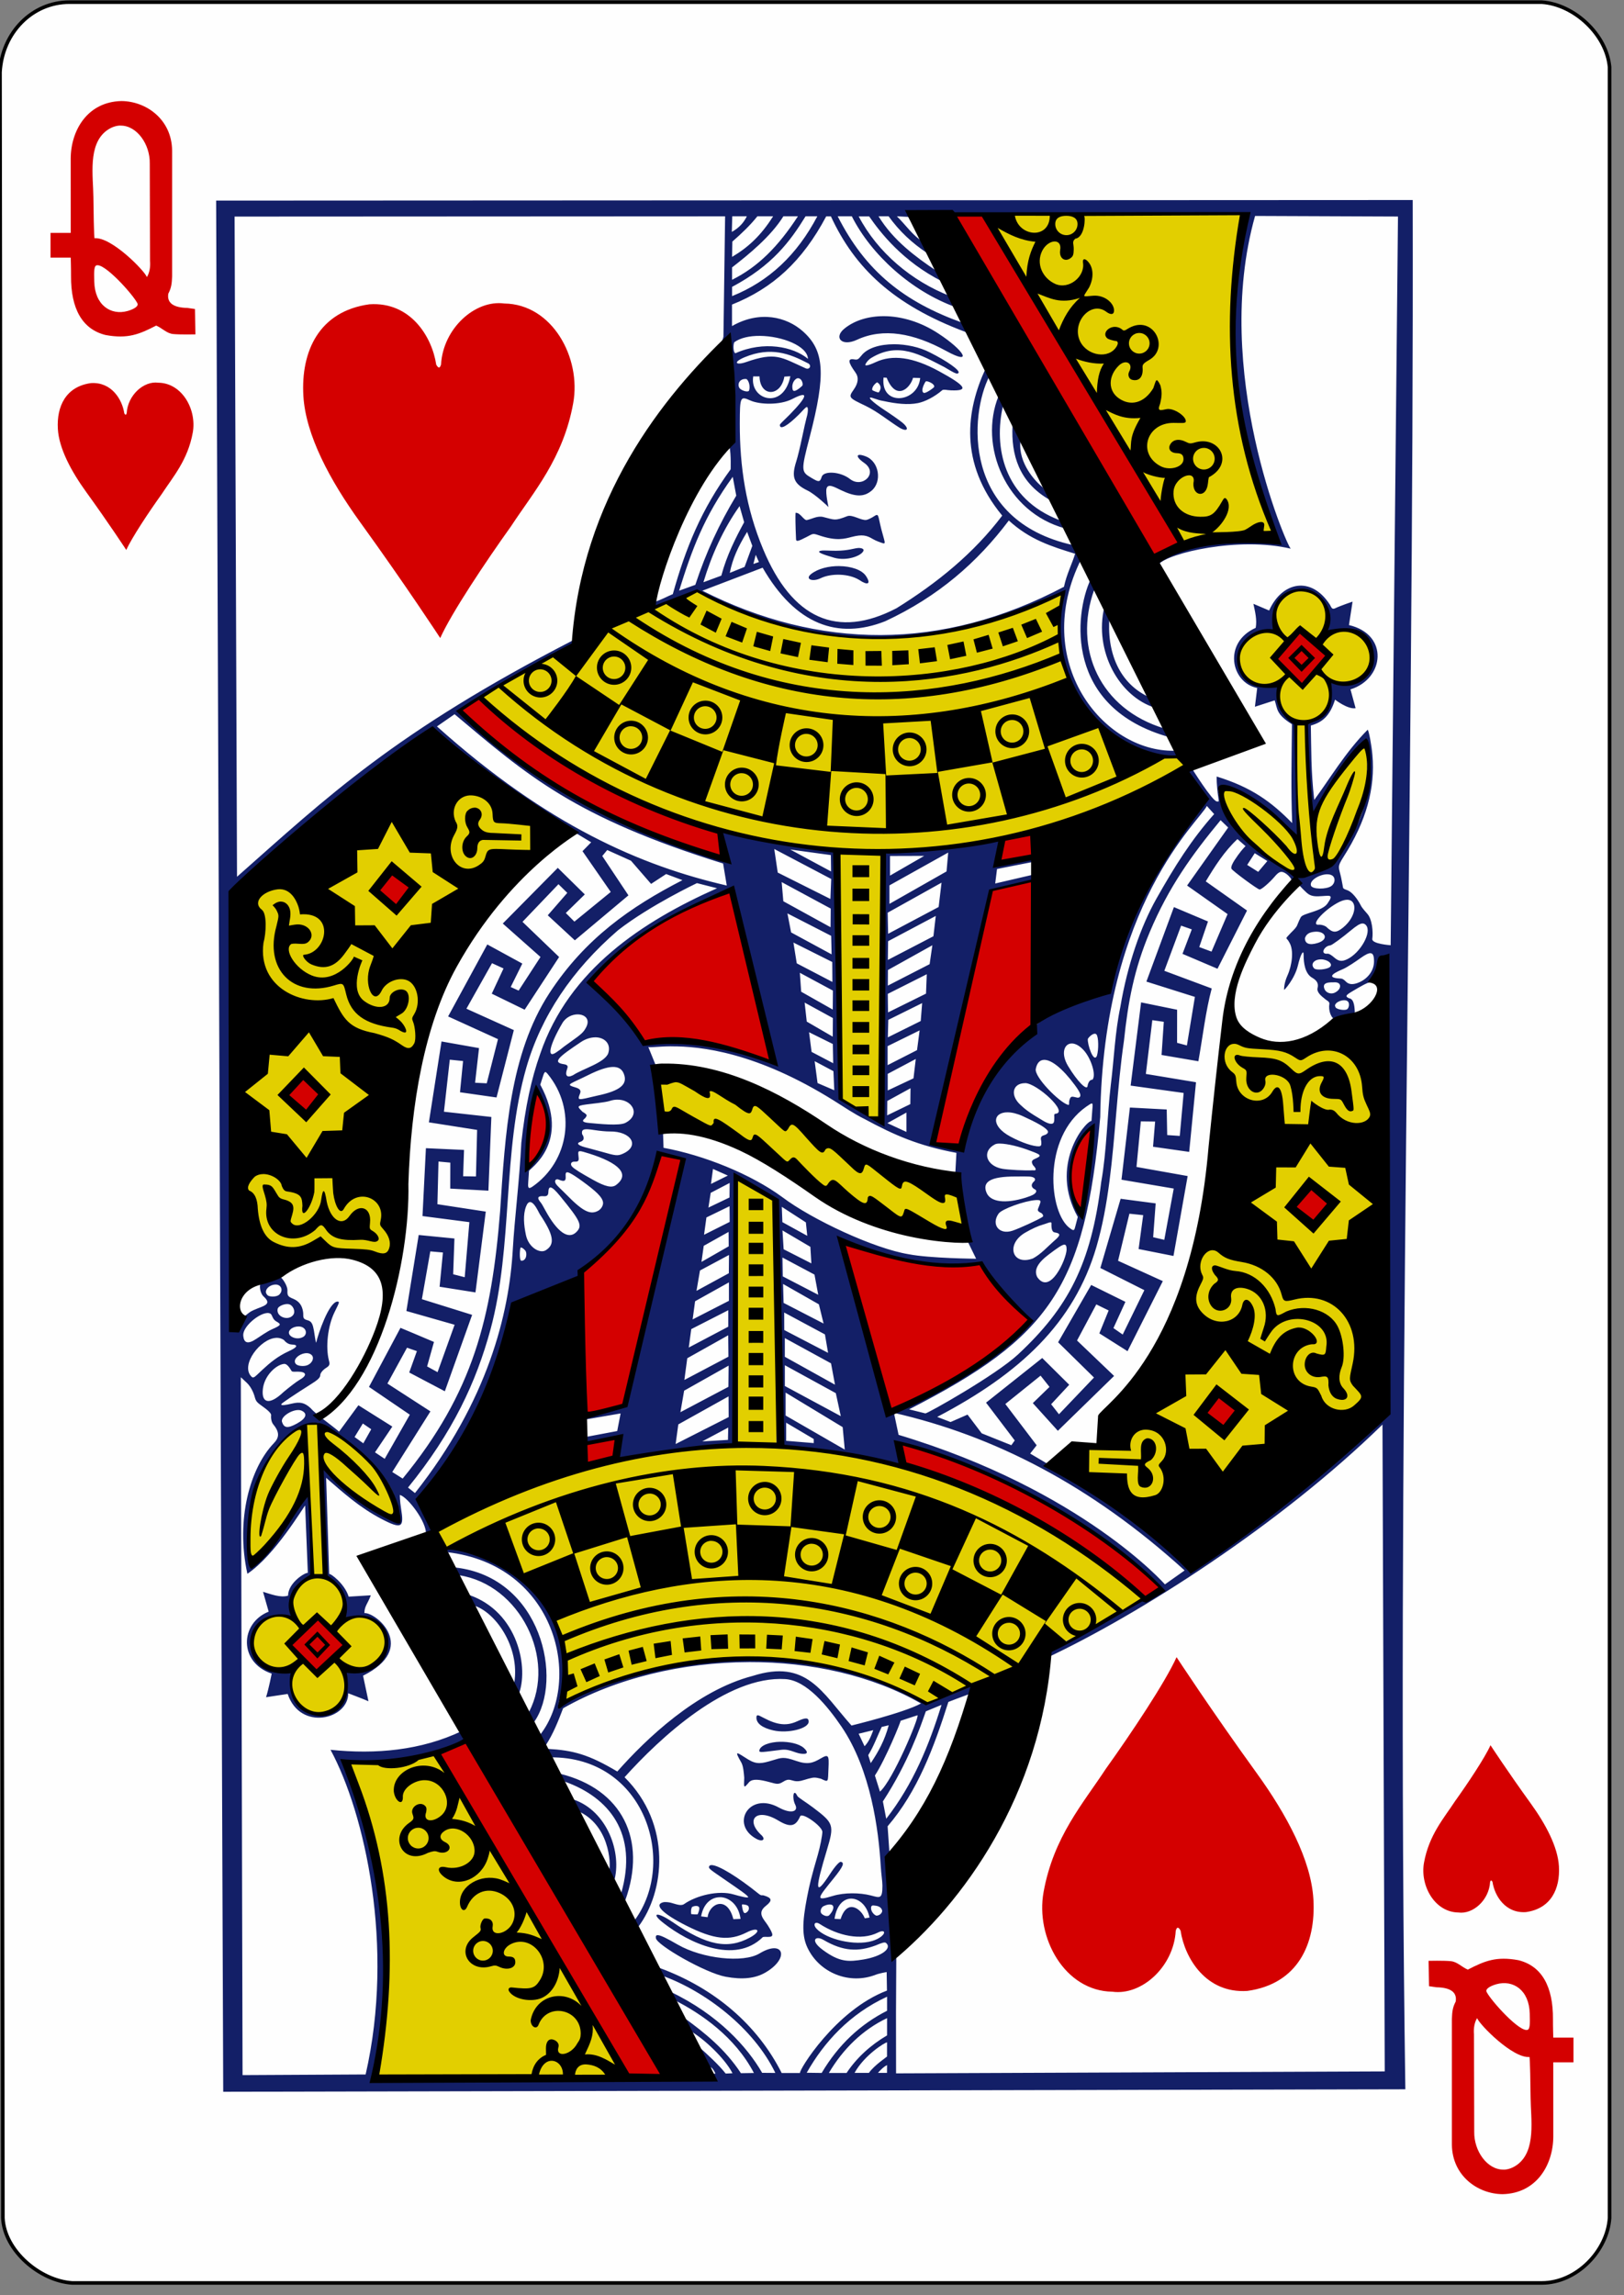 <?xml version="1.0" encoding="UTF-8"?><svg xmlns="http://www.w3.org/2000/svg" xmlns:xlink="http://www.w3.org/1999/xlink" version="1.2" baseProfile="tiny" viewBox="0 0 225 318" width="225" height="318" fill="#d40000"><rect x="0" y="0" width="225" height="318" fill="#808080" stroke="none"/><defs><path id="suit" d="M16.49.2c7.12-.476 10.832 5.638 11.557 10.455.432.766.668.55.834-.042.35-6.186 5.86-11.24 10.96-10.55 8.3.108 13.35 9.393 11.93 17.25-1.73 9.6-6.875 15.38-10.77 21.333C36.586 44.81 30.656 53.716 28.74 58c0 0-6.027-9.222-13.87-20.067-5.243-7.252-9.44-15.11-9.83-21.875-.447-7.73 2.71-14.66 11.45-15.86z"/><path id="numeral" d="M9.842 0C5.15.09 2.822 4.02 2.797 7.953L2.8 18.27H0v3.426h2.8s.05 1.564.042 2.503c-.04 4.63 1.6 7.44 4.797 8.22 3.06.56 4.66-.1 7-1.31.84.35 1.44 1.08 2.34 1.17 1.003.1 3.095.05 3.095.05l-.058-3.515-1.046-.15c-2-.036-2.865-.735-2.65-1.984.426-.81.487-1.403.526-2.387V6.85C16.794 2.57 13.3.037 9.84 0zm-.145 3.403c2.24-.035 4.104 2.573 4.053 5.246l.035 13.48c.073.84-.062 1.67-.437 2.26-.295-.86-4.93-5.6-7.248-5.38 0 0-.094.24-.16-5.69-.028-2.91-.793-7.257 1.822-9.218.653-.48 1.308-.7 1.935-.708zm2.34 24.628c.206.42-.555.83-1.366 1.06-2.29.64-4.54-.79-4.61-4.08-.02-1-.09-2.072.268-2.23 1.053-.474 5.098 4.01 5.72 5.26z"/></defs><path style="fill:#fefefe;stroke:#000000;stroke-width:0.5;" d="M0,10C0.3,4.5,4.5,0.3,9.6,0.3h204c4.5,0.3,9,4.5,9.4,9v298c-0.3,4.5,-4.5,9,-9.4,9H10c-4.5,-0.3,-9.4,-4.5,-9.6,-9z"/><g class="maxi-card" transform="translate(0,2)"><use xlink:href="#numeral" transform="translate(7 12)"/><use xlink:href="#suit" transform="matrix(.4 0 0 .4 6 51)"/><use xlink:href="#numeral" transform="matrix(-1 0 0 -1 218 302)"/><use xlink:href="#suit" transform="matrix(-.4 0 0 -.4 218 263)"/><use xlink:href="#suit" transform="matrix(.8 0 0 .8 38 40)"/><use xlink:href="#suit" transform="matrix(-.8 0 0 -.8 186 274)"/><path fill="#131F67" d="M195.726 25.714l-165.78.08.98 262.017 163.78-.34c-1.268-87.36 1.198-174.55 1.02-261.75zm-21.84 2.205l19.8.08-1.013 100.963s-2.646-.175-2.548-.88c.134-.945-.012-2.714-.674-3.458-.27-.314-.73-.808-.91-1.167-.45-.9-1.19-1.833-1.79-2.085-.292-.125-.64-.194-.68-.4-.04-.19-.138-.818-.265-1.395-.316-1.445-.6-1.4.323-2.84 3.19-4.987 4.418-9.577 4.015-14.127-.125-1.42-.48-3.262-.65-3.514-3.083 3.09-5.314 6.908-7.412 9.73-.466-4.03-.4-7.072-.47-10.304 1.65-.47 2.646-1.346 3.355-3.588 0 0 1.766 1.38 2.847 1.183l-.71-2.605c4.72-1.45 5.365-7.61-.21-8.91l.5-3.246s-1.68.563-2.42.925c-.37.155-.46.03-.72-.5-2.6-4.046-6.64-3.186-8.42.803l-2.18-.926c.24 1.105.52 2.225.32 3.33-4.57 2.034-3.44 7.602.208 8.33l-.317 2.602 2.743-.887c.4 1.222.194 1.93 2.39 3.304-.056 5.45-.144 8.86.027 13.7-2.86-2.926-5.62-4.96-10.458-6.45 0 0-.045 1.173.236 2.956.095.59.076.5-.2.5-.63-.015-3.463-4.57-3.463-4.57s-.328.004-.615.29c-.338.334.434.952 1.52 2.56 1.27 1.884 1.143 1.804.15 2.65-5.667 4.804-13.847 23.094-12.47 24.872-3.58.213-17.536 7.055-20.07 21.16-.15.635-.45 1.46-.45 1.46l-4.032-1.003c2.434-11.55 7.927-35.042 7.927-35.042s3.86-1.098 6.12-1.34l-.023-.91-5.315 1.238.253-2.01 5.02-.988-.014-.476-5.315.71.867-3.35s-11.926 1.75-16.197 1.62c.27 13.035-.758 23.863-.205 37.91l-5.83-3.533c-.52-9.78-.675-34.48-.675-34.48l-16.098-2.52.532 3.88c-13.346-5.29-26.73-10.153-36.59-20.493 6.072-4.664 16.2-9.28 16.2-9.28l-.333-.743c-24.9 12.837-34.148 21.755-46.66 32.82l-.336-91.47 67.96-.035-.23 16.68s-.09.434-.22.584c-.83 4.04 1.553 11.215 1.07 14.707.225 1.08.147 3.083.147 3.083-4.058 5.558-6.207 10.834-8.014 17.294-.7.277-1.73.85-2.457 1.045l-.207.88c1.59-.873 6.104-2.3 6.104-2.3 20.11 9.803 34.89 7.403 50.705.12-2.52 8.852 2.96 20.107 11.98 22.475 1.032.27 2.8.5 3.81.235 1.01-.29-2.27-7.804-3.727-8.085-4.36-1.888-6.155-6.322-5.69-11.41l-.72-1.212c-1.49 6.18 2.09 12.452 6.994 13.984l1.32 2.88c-8.897-2.67-12.686-11-9.724-19.234.053-5.14-3.277-7.42-4.806-9.63-7.736-2.95-9.174-10.12-7.82-15.91 3.602 1.53-2.428-5.088-2.428-5.088-2.653 5.745-3.76 13.01 2.306 20.37-3.924 5.2-8.985 9.314-14.644 12.83-8.27 4.313-14.474 1.406-18.47-8.15-2.4-5.736-3.257-11.456-3.245-17.446.014-3.71.056-3.82 1.444-3.193 1.306.59 4.137.674 5.827-.198 2.305-1.186 2.196-.463-.31 2.116-.683.7-1.41 1.333-1.41 1.468-.004.763 1.07.12 2.6-1.395.56-.554.972-1.087 1.146-1.08.2.01.182.724-.05 1.494-.087.297-.37 1.547-.625 2.774-.255 1.228-.606 2.67-.78 3.207-.68 2.13-.494 3.12 1.55 4.1 1.075.52 2.92 2.286 2.9 2.286 0 0-.44-1.94-.275-2.56.194-.75 1.085-.22 1.99.213 2.005.955 3.17.982 4.247.085 1.483-1.24 1.06-4.02-.776-4.747-1.347-.534-1.583-.04-.24.895 2.017 1.403-.256 3.576-1.97 2.23-1.337-1.055-3.662-1.17-3.922-.295-.244.826-.497.676-1.425.134-1.44-.84-1.45-.99-.244-5.633 2.287-8.794 2.063-12.023-.967-14.696-2.243-1.98-5.947-2.896-9.79-.7V40.2c5.64-2.254 9.745-5.983 13.055-12.227h.648c3.296 7.135 8.62 12.26 18.643 16.018 3.918 3.87-4.96-11.1-2.125-4.97-5.317-2.06-10.058-6.05-12.666-11.04h1.45c1.524 2.21 4.62 6.235 10.13 9.018.5.418.98-.015.98-.015s-4.622-7.243-5.38-8.967l46.19-.326c-1.466 11.25-3.53 23.473 4.593 45.38-3.81-2-19.084 2.263-16.396 3.105 1.35-1.56 11.084-3.858 18.287-2.158-.595-.518-10.982-24.62-4.94-46.09zM178.828 74c.013.01.025.017.028.005l-.028-.005zm-35.685 43.41l.044 1.762.366-.087-.212-1.715-.19.04zm-41.7-89.444h2.028c-.44.916-1.09 1.603-2.08 2.167l.06-2.168zm3.487 0h2.182c-1.7 2.705-3.506 4.344-5.688 5.625l.04-2.12c1.26-1.1 2.463-2.24 3.466-3.5zm3.607 0h2.013c-2.73 4.197-5.536 7.015-9.126 8.8V35.05c2.218-1.725 5.362-4.26 7.113-7.084zm3.073 0h1.628c-2.8 5.332-6.702 9.015-11.813 11.062v-1.28c5.598-2.984 8.047-6.314 10.185-9.782zm4.45 0h1.955c2.683 5.33 8.255 10.373 14.375 12.584l.935 2.162c-8.068-2.896-13.41-7.12-17.265-14.746zm5.658 0h1.396c1.468 2.047 3.247 3.71 5.326 5.09l1.267 2.452c-2.805-1.888-5.938-4.18-7.99-7.542zm2.548 0l1.56.082 2.066 3.443c-1.377-.77-2.42-2.34-3.626-3.52zm-1.792 13.84c-2.14-.01-4.085.58-5.494 1.73-1.49 1.214-.394 2.536 1.748 1.54 3.647-1.69 7.838-.93 12.36 1.547 3.81 2.084 2.476-.09-1.077-2.41-2.43-1.61-5.11-2.397-7.53-2.407zm-17.202 2.73c3.07.025 6.585 1.384 6.67 3.184-2.035-1.702-6.125-2.528-10.05-.78-.3-.063-.343-1.13-.164-1.52.845-.625 2.15-.894 3.544-.883zm18.584 1.16c-1.94 0-3.716.51-4.536 1.6-.42.52-.53.573-.992.496-.902-.15-.852.372.18 1.802.5.69.417 1.48-.252 2.42-.767 1.08-.617 1.12 1.667 2.216 1.745.85 3.147 2.056 4.733 3.048 1.133.64 1.36.077.313-.766-.36-.29-1.43-1.05-2.38-1.67-1.62-1.057-2.81-2.12-1.53-1.65.59.188.742.266 1.39.377 1.67.36 3.32.56 4.72.28 1.005-.2 2.314-.87 3.39-1.8.275-.127.547.01 1.214.033 2.552.1 1.99-.65-1.676-2.648-3.625-1.98-6.47-2.34-8.788-1.253-.983.46-1.545.574-1.4.284.146-.303.42-.655.86-.91 3.75-2.243 6.76-.384 10.064 1.3 1.42.845 1.8 1.065 1.97.795.218-.345-1.58-1.622-3.99-2.83-1.416-.73-3.254-1.126-4.967-1.127zm-11.984 2.6c.635.247.35.973-.23.744-3.46-1.555-4.155-2.312-8.28-.873-1.363.475-1.903.055-.23-.66 3.644-1.526 6.288-.498 8.74.79zm-2.372 1.83c-.938 4.76-5.678 3.292-5.143.022l.87.006c.07 2.875 2.95 2.855 3.444.027l.83-.052zm27.57.01l1.277 2.73c-2.792 6.874.998 16.133 9.24 18.35 0 0 1.33 2.045 1.07 2.304-15.475-3.425-14.285-18.178-11.586-23.386zm-14.66.177l.435.023c1.337 3.32 3.277 1.413 3.655.01l.987.025c-.3 3.44-5.516 4.02-5.076-.052zm-11.927.095c.627-.072.84.868.665 1.04-.05.05-1.194 1.16-1.334.507-.205-.96.41-1.5.67-1.548zm-7.22.098c.054 0 .107.004.165.01.39.297.535 1.18.332 1.638-.23.24-1.16-.087-1.34-.442-.275-.52.05-1.21.844-1.205zm25.1.318c.307.013 1.147.376 1.065.78-.02.103-1.19.964-1.454.823-.508-.27.194-1.506.294-1.583.016-.013.053-.02.096-.02zm-6.837.15c.008-.002.017-.002.02 0 .09.067.837.532.202 1.392-.044.06-.893-.243-.905-.343-.07-.5.565-1.015.683-1.05zm18.752 6.03c-.188 3.95.842 7.788 5.158 10.252l-.93-1.696c-1.106-.88-3.425-3.395-3.135-6.39l-1.09-2.167zM101.52 64.07l.487 2.602c-2.375 3.946-4.178 7.824-5.673 12.357l-2.244.81c1.782-5.72 3.43-10.248 7.43-15.778zm.945 4.05l.635 2.235c-1.166 2.148-2.412 4.576-3.163 7.4l-2.48.916c1.116-3.74 2.747-7.37 5.008-10.55zm7.863.926c-.036 0-.073.004-.11.014-.026.44-.02 1.658.072 3.665.018.38.392.22 1.444-.317.92-.47.824-.544 1.715-.246 2.46.845 3.58.478 4.55.23 1.47-.38 2.07-.226 2.92.285.47.28 1.11.488 1.24.534.67.25.42-.05-.05-1.87-.52-2.053-.298-2.28-1.12-1.742-.18.117-.704.406-.99.44-.72.083-1.917-.797-2.63-.518-1.73.68-1.716.5-3.322.106-.804-.197-1.57.29-2.27.43-.4.05-.904-1.005-1.46-1zm29.435 1.064c2.923 2.682 5.928 3.6 9.188 4.614-.39 1.333-1.18 2.832-1.54 4.574-16.963 8.968-34.012 8.687-50.1.545l8.35-3.188c4.56 7.896 10.405 10.005 16.977 7.42 7.343-3.416 12.78-8.168 17.135-13.965zm-36.253 1.58l.722 1.936-1.073 2.92-2.05.827c.39-1.99 1.15-3.623 2.4-5.683zm15.333 2.244c-.508.024-1.275.365-3.024.375-.95 0-1.69-.08-2.06-.01-.76.15.13.49 1.83.98 1.704.483 3.79-.25 4.05-.99.06-.182-.16-.397-.806-.366zm-14.134.953l.44.982-.77.27.32-1.26zm45.1.554l1.266 2.89c-2.194 4.75-3.65 17.77 11 21.82l.64 1.865c-9.973.194-19.965-12.48-12.907-26.564zm-33.547.99c-1.43-.012-2.93.34-3.896 1.11-.87.69.194 1.126 1.33.573 1.47-.715 3.924-.656 5.364.246 1.1.75 1.675.616.937-.527-.576-.9-2.112-1.386-3.734-1.4zm63.967 3.24c3.83-.06 4.228 5.42 3.48 5.89.218-.07.87-.262 1.803-.24 2.806.076 4.27 1.627 4.43 3.88.163 2.276-1.565 3.54-4.084 3.417-.937-.046-1.58-.14-1.538.024.467 1.817-.098 4.556-2.505 5.24-.278.078-.67.464-.68.6-.18 2.88.64 12.78.64 12.78s4.512-7.584 5.53-8.735c1.984-2.71 2.343-2.47 2.35 2.038-.33 6.25-1.334 7.688-5.016 12.93-1.573 2.26-5.305 1.076-4.97 2.605.078.335.68.94 1.29 1.515.39.366.79.6 1.695.567 1.59-.055 2.21-.378 1.26 1.006-.75 1.097-3.397 1.32-3.695 1.894-.693 1.323-.22 1.03-1.403 2.194-.908.992-.593.485-.18 1.304.65 1.054.38 3.16-.265 4.58-.52 1.154-.463 1.98-.463 1.98.01.095 1.47-1.513 1.912-3.37.367-1.545.798-2.32.795-1.454-.005 1.09.186 2.575 1.17 3.14.778.448.89.896.76 1.445-.133.57.476 1.07 1.075 1.543.14.14.613.327.562.627-.16.95.226 2.067.92 2.25.31.153 2.27-.015 2.6-1.12-.035-.354-.007-1.805-.79-1.89-.552-.253-.494-.405.343-.904 1.253-.746 2.16-1.282 2.78-1.396.827-.11 1.62-1.01 1.62-1.01l.16 59.668c-7.425 7.6-15.564 15.165-26.3 22.6-6.235-5.197-13.05-10.46-20.287-14.398l-2.5-1.48.897-1.147-4.34-5.72 4.883-3.93 1.237 1.563-2.31 2.244 3.467 3.836 7.792-7.6-5.135-4.91 2.67-5.003 1.71.84-1.29 3.172 3.907 2.47 4.888-9.707-6.2-2.82 1.57-6.52 1.91.2-.634 4.695 4.83.958 1.965-11.07-7.09-1.263.603-6.313 1.98.024-.29 3.49 5.01.715.944-9.65-6.95-1.152.898-7.45 1.59.228-.31 4.595 5.1.87c.563-3.115 1.02-7.028 1.85-10.084l-6.567-2.447 2.326-6.257 1.48.517-1.29 3.39 4.85 2.065 4.09-8.065-5.716-4.04c1.28-2.123 2.56-4.142 4.39-5.86l1.122.977s-.413.37-1.046 1.246c-.77 1.065-1.01 1.603-.907 1.88.103.273 3.63 2.88 3.9 2.88.31 0 1.48-1.066 2.084-1.78.645-.77.983-.84 1.65-.36.134.093.325.282.463.445.16.19.224.35.24.475.016.12-.02.2-.05.25.058-.054.18-.146.444-.294.48-.266-.93-1.504-2.08-2.146-3.443-1.93-7.495-5.573-8.432-10.13-.345-2.047 4.95.414 8.59 4.045.553.55 2.605 2.535 2.605 2.535-.3-5.268-.73-10.618-.495-15.95l-.8-.56c-1.128-.783-1.56-2.07-1.664-3.36-.07-.89.694-1.344-1.05-1.286-3.625.03-5.724-3.38-3.523-6.3.788-1.09 4.13-1.625 4.13-1.6-.853-3.494 1.714-5.366 3.604-5.543zm-1.32 40.585c-.07.066-.04.066 0 0zm4.8-34.692l-.1.035c.036 0 .07-.014.1-.033zM62.98 96.953c10.128 8.526 16.59 14.263 37.202 20.685l.51 3.053c-11.852-2.734-24.78-8.273-40.153-22.045l2.44-1.69zm-3.048 1.97c6.412 5.986 12.986 10.546 19.64 14.37l2.335 1.406-1.204 1.23 3.915 5.65-5.037 4.11-1.19-1.193 2.63-2.576-3.74-3.68-7.623 7.715 5.226 4.633-3.03 4.66-1.097-.498 1.608-3.247-4.853-2.65-5.427 9.973 6.91 3.147-1.56 6.12-1.615-.08.546-4.8-5.195-.92-1.75 11.206 6.682 1.05-.16 6.45-1.78-.03.126-3.646-5.28-.244-.473 9.406 6.494.843-.646 7.63-1.6-.41.176-4.955-4.95-.486-1.706 10.53 6.68 1.905-2.36 6.57-1.45-.796.95-3.39c-1.22-.53-4.64-1.955-4.64-1.955l-4.362 8.18 5.657 3.853-3.48 6.114-1.346-.9 2.402-3.568-4.7-2.954-2.677 3.657c-1.138-.986-3.18-2.356-3.96-3.273-.834-.76-1.47-.874-2.54-.622-.85.2-1.66.355-1.477.056.092-.145 1.697-1.23 4.15-2.782.687-.435 1.228-.814 1.22-1.2-.007-.29.37-.75.866-1.05.55-.335.423-.64.335-.986-.475-1.84-.175-4.71.75-6.64.62-1.294.815-1.525.41-1.527-1.193.152-2.65 4.48-2.928 5.696-.095-.097-.225-1.237-.31-1.676-.152-.794-.264-1.285-.9-1.437-.76-.18-.52-.545-.597-1.117-.126-.927-.564-1.515-1.358-1.844-.764-.313-.847-.44-.813-1.2-.005-.6-.627-1.61-1.09-1.933l-2.65.935c-.207.7.07 1.605.507 1.936 1.33 1.252-.618 1.27-1.95 2.084-.36.234-.794.742-1.086.574-.847-.278-.78 2.252-1.613 1.936l.203-60.692c7.094-7.35 27.774-22.675 27.774-22.675zm107.266 10.734l1.02 1.132c-3.166 3.56-5.462 7.23-7.993 11.71-2.16 3.822-4.025 9.174-5.004 15.01-.75 3.574-.87 7.21-1.33 10.865-.475 3.934-.565 9.23-1.32 13.383-1.39 11.39-4.59 17.45-11.54 23.914-3.057 2.84-12.565 8.205-12.824 8.153l-2.254-.56c19.497-9.98 24.37-16.863 26.48-40.49.414-29.64 13.897-41.122 14.776-43.12zm1.917 1.985l1.045 1.01-5.692 8.04 5.61 3.956-2.225 5.196-1.7-.63 1.21-3.546-4.72-1.99L158.83 134l6.72 2.12-1.11 6.727-1.36-.364.005-4.584-4.99-1.02-1.448 11.53 7.345 1.02-.54 5.954-1.74-.12-.067-3.544-5.1-.27-1.165 9.997 7.238 1.228-1.31 7.105-1.542-.364.348-4.686-4.854-.64-2.81 9.59 6.098 3.073-3 6.15-1.286-.897 1.66-3.636-4.742-2.34-4.58 7.94 4.97 4.887-4.854 5.087-1.083-1.387 2.504-2.698-3.74-3.708-7.783 6.186 3.975 5.236-.47.66-4.106-1.646-1.964-2.595-2.35 1.03-1.853-.71c11.494-6.025 18.973-13.014 22.06-23.553 1.697-5.826 2.2-12.185 2.75-18.593.287-3.33.583-6.67 1.065-9.96.565-5.37 1.39-9.878 3.57-15.06 2.642-6.28 5.854-10.71 9.813-15.505zm-61.854 3.98l7.9 4.16-.112 2.767-7.296-3.656-.482-3.27zm2.22.078l5.63.772.03 2.27-5.65-3.04zm-25.35.073l3.29 1.48 2.784 3.21 2.085-1.366 2.262.848c-7.15 3.677-13.497 8.075-18.44 15.66-5.506 8.458-6.12 19.527-6.822 30.21-1.175 14.74-3.702 25.09-13.5 37.04l-1.443-.91 5.288-8.4-5.96-3.853 2.715-4.965 1.37.47-1.062 2.962 4.933 2.6 3.78-10.586L58.45 178l1.167-6.622 1.75.154-.462 4.745 4.97.785 1.427-11.194-6.7-1.026.15-5.913 1.64.152-.01 3.598 5.284.288.41-10.21-6.57-.73.81-7.21 1.84.19-.425 4.324 5.06.723 2.4-9.333-6.57-2.965 3.546-6.306 1.595.73-1.63 3.494 4.557 2.22 4.775-7.3-5.074-4.874 4.983-5.215 1.223 1.2-2.705 3.11 3.75 3.466 7.426-6.23-3.625-5.45.695-.84zm47.24.347l-.23 2.615-7.91 4.494-.004-2.56 8.147-4.55zm42.468.09l1.748 1.085-1.266 1.5-1.526-.96 1.045-1.624zm-45.793.373l-4.74 2.733v-2.72l4.74-.014zm55.88 2.55c.248.005.476.06.65.173.478.31.41 1.078-.13 1.455-.7.49-2.62.46-2.81-.05-.275-.73 1.22-1.602 2.29-1.58zm-75.63 1.08l6.8 3.67-.024 2.584-6.545-3.6-.23-2.656zm22.15.08l-.4 3.37-7 3.713-.06-2.924 7.46-4.16zm-33.89.062l2.787.71c-10.327 4.6-20.528 11.28-24.497 22.935-1.24 3.486-2.075 7.367-2.62 12.337-.255 5.24-.93 10.398-1.18 14.77-.504 8.898-3.433 20.95-13.552 33.754l-.965-.76c6.207-7.65 9.435-14.58 11.428-21.91 3.16-11.66 1.594-24.523 4.96-36.26 2.056-7.14 6.32-13.523 12.71-19.046 4.446-3.455 10.927-6.526 10.927-6.526zm4.685.978c.03 0 .044 0 .047.01 2.508 8.438 5.603 23.814 5.603 23.814-6.63-3.205-17.665-2.62-17.665-2.62s-6.21-8.01-7.41-8.667c4.964-6.697 18.477-12.488 19.425-12.535zm85.353 1.33c1.526-.05 1.417 2.27-.516 3.85-.985.805-1.442.69-2.17.047-.215-.286-.836-.49-1.29-.437-1.084-.007 1.056-2.246 2.96-3.17.395-.19.734-.28 1.017-.29zm-77.5 1.888l6.063 3.11.058 2.565-5.61-3.04-.51-2.63zm20.554.35l-.326 2.816-6.312 3.28.033-2.594 6.607-3.504zm59.08 1.05c.21-.02.373.06.525.23.86.96-.775 3.862-2.63 4.733-.712.332-1.15.28-1.743-.23-.287-.25-.714-.577-.958-.55-1.062.11-.476-1.08.38-1.15.237-.02 1.723-1.13 2.847-2.07.753-.625 1.23-.935 1.58-.967zm-6.414 1.13c1.34-.03 1.827 1.084.24 1.57-1.13.35-1.76.1-1.758-.66.24-.78.92-.87 1.518-.91zm-72.387 1.51l5.38 2.694.02 2.763-4.94-2.578-.462-2.885zm19.247.38l-.378 2.613-5.79 2.973.015-2.163 6.153-3.43zm60.72 1.096c.364.024.473.43.47 1.157-.005 1.2-.8 2.31-1.994 2.85-.876.395-1.49.364-1.928-.1-.196-.216-.473-.388-.614-.39-1.87-.078-1.57-.56.22-1.31.63-.263 1.87-1.12 2.457-1.54.66-.47 1.1-.69 1.386-.67zm-6.87.85c.92.006 1.727.65 1.22 1.07-.395.326-1.875.48-2.167.19-.554-.56-.06-1.26.95-1.258zm-72.21 1.86l4.584 2.47-.023 2.63L111 135.4l-.184-2.623zm17.587.2l-.107 2.69-5.26 2.6L123 135.7l5.4-2.72zm56.632 1.12c.89.064.78.927.06 1.345-.536.375-1.23.18-1.516-.26-.64-1.215.814-1.07 1.46-1.083zm1.79 2.763c.147.297.065.83-.227.997-.39.166-1.403-.006-1.56-.3-.13-.244-.1-.37.15-.618.414-.33 1.346-.575 1.637-.08zm-75.343.05l3.912 2.14-.02 2.58-3.6-2.09-.294-2.63zm16.28.067l-.197 2.485-4.556 2.26.06-2.42 4.686-2.32zm-47.7 1.567c.976.01 1.73.66 1.155 1.77-.36.693-.63.95-2.19 2.052-.64.45-1.19.86-1.237.914-.04.054-.45.335-.718.52-1.4.97-.914-1.054.833-4.035.5-.855 1.392-1.23 2.152-1.224zm47.35 2.214l-.36 2.736-4.075 2.08v-2.634l4.434-2.18zm-15.32.256l3.295 1.633.05 2.662-2.993-1.57-.352-2.727zm39.572.207c.105-.005.198.03.265.125.27.38.312 2.01.047 2.936-.46 1.086-1.357-1.654-1.257-2.35.19-.315.63-.695.945-.71zm-69.246.495c1.33-.02 2.294.89 1.843 2.237-.52 1.304-3.525 2.12-4.88 3.02-.888.44-1.1-.036-.828-.803.126-.354.224-.633-.453-.73-1.645-.24-.644-1.04 2.37-3.058.66-.442 1.342-.648 1.95-.66zm66.06.856c.474-.005 1.057.27 1.658.925 1.033 1.122 1.78 3.487 1.217 4.102-.43-.047-.645.59-.67.85-.063.744-1.423-.615-2.71-2.76-1.035-1.728-.533-3.105.506-3.117zm-55.48.4c4.06-.03 11.814.81 22.547 7.526 1.37.857 2.738 1.804 4.286 2.567 4.07 2.196 7.433 3.685 12.68 4.662l-.15 2.715c-.045.856 1.37 5.82.72 8.61-.963-.02.93.823.93.823l1.23 2.522s-6.44-.053-9.37-.63c-4.717-.77-13.33-4.766-17.49-7.91-4.323-3.173-10.853-5.81-16.45-6.83l-.077-2.336s-.556-8-1.002-9.096l-1.03-2.53c.255.103 1.33-.087 3.18-.1zm33.88 1.75l-.314 2.68-3.573 1.68v-2.3l3.886-2.062zm17.81.12c1 0 2.512 1.17 4.24 3.51.39.528.69.985.746 1.3.053.294-.127.46-.414.426-.685-.123-.935-.37-1.126.477-.05.21.072.59-.16.52-1.215-.354-4.684-3.853-4.47-4.973.16-.846.574-1.26 1.174-1.26zm-31.825.18l2.606 1.386.117 2.645-2.316-.996-.403-3.035zm-27.997.804c.8-.027 1.296.29 1.55.91.613 1.495-.472 2.395-3.693 3.07-2.795.665-2.74.707-2.35-.332.26-.69-.6-.766-1.085-.95-.816-.307-.148-.402 2.2-1.572 1.476-.736 2.58-1.1 3.382-1.127zm-9.315.707c.08-.003.17.07.31.24 4.07 4.93 3.02 12.118-2.13 15.66-.585.39-.605.03-.54-.74l.1-1.46c.03-.29 5.92-3.908 1.563-11.953l.367-1.136c.117-.362.196-.596.33-.606zm66.48 1.53c1.604.01 6.113 4.1 4.192 4.247-.226.02-.148.31-.148.497 0 .19-.01.542-.064.676-.14.354-.663.284-1.472-.195-2.05-1.214-2.517-1.602-3.226-2.272-1.396-1.32-1-2.952.718-2.945zm-15.88.708l-.03 2.205-3.21 1.557.02-1.994 3.22-1.768zm-40.707 1.584c2.163-.074 3.38 2.08 1.22 3.21-.863.455-3.706.138-5.027.02-1.494-.13-.61-.572-.53-.706.204-.337.363-.39-.415-.853-.616-.65-.97-.81.575-1.01.75-.1 2.57-.276 3.2-.48.34-.114.667-.17.976-.18zm65.808.525c.16-.007.144.258.08.944l-.108 1.474c-.983.16-5.875 6.24-1.9 13.31l-.33 1.26c-.153.62-.203.71-.72.328-2.977-2.06-3.943-12.535 2.227-16.87.4-.265.63-.437.75-.442zm-11.614 1.23c.573.01 1.28.174 2.084.54 1.88.855 3.127 1.547 3.42 2.004.18.28-.105.517-.483.626-.458.133-.514.325-.39.863 0 .31.08.657-.312.68-.724.037-2.344-.474-3.98-1.356-2.77-1.49-2.393-3.394-.34-3.358zm-14.054.035v2.682l-2.64-1.22 2.64-1.464zm-44.236 2.307c.28.007.65.06 1.136.135.594.094 1.518.186 1.993.177 3.007-.052 4.252 2.042 1.77 3.106-.68.29-.96.26-2.82-.28-.89-.255-1.976-.526-2.42-.652-.896-.252-1.205-.534-.61-.735.55-.186.596-.57.253-1.072-.085-.507.077-.692.692-.675zm69.89 0c-.426 4.153-.774 7.39-1.4 11.456-.46-.18-3.705-7.84 1.4-11.457zm-12.657 1.99c.98.02 2.63.396 4.24 1.026 1.402.518 1.58.656.61 1.07-.587.25-.516.474-.34.856.265.288.77.862-.026.747-.945.07-3.43-.07-4.186-.205-2.27-.4-2.886-2.44-1.027-3.39.15-.078.4-.114.727-.108zm-58.236 1.05c.21 0 .594.113 1.29.333 4.07 1.285 5.72 2.84 3.728 4.35-.577.438-1.474.25-3.167-.693-1.73-.965-2.6-1.495-2.924-1.84-.32-.34-.146-.73.347-.696.675.046.573-.293.52-.86-.04-.397-.064-.586.206-.587zm10.98.376l3.12.71-7.792 34.075c-2.66.77-4.192 1.1-6.06 2.106l5.39-.93-.47 2.44-4.89.92-.11.727 5.604-1.01s-.2 2.326-.397 3.228c5.35-.43 10.632-1.92 16.012-1.96 0 0 .13-26.892.11-29.822-.02-3.167.004-6.953.004-6.953l5.396 3.04.892 33.89 16.895 2.747c-.118-.57-.578-3.19-.578-3.19 12.52 3.693 25.22 9.153 36.46 20.436-5.23 2.83-10.175 5.638-15.256 8.358l-.736 1.06c12.887-6.02 32.476-18.535 46.62-32.368l.314 89.62-67.706.27-.01-8.384.04-7.494c-.276-4.81.56-10.1-.91-14.13l-.29-4.226c4.173-4.854 6.428-10.973 8.418-17.227 0 0 2.01-.78 2.986-1.125l.338-1.23c-1.94.99-6.394 2.653-6.394 2.653.48-.376-9.474-4.564-15.62-5.55-10.14-1.622-23.783.05-34.658 5.443-.532.378-.76.37-.625-.12 2.525-9.182-2.794-18.4-12.13-21.07-1.98-.57-3.603-.565-3.603-.565l.17.803c15.257 1.72 18.836 17.84 12.96 25.33-1.537 2.47-1.772 3.19 1.46 3.11 13.064-.108 17.604 14.49 11.65 22.565.017-.06.483.94.483.94 3.712-4.9 4.7-14.21-1.88-20.753 4.864-5.424 14.2-14.104 22.278-13.596 2.94.186 5.84 3.743 7.774 6.584 4.09 6.015 5.142 14.41 5.432 19.2.07 1.256.236 2.167.24 2.827.005 1.918-.36 1.688-1.6 1.368-1.556-.4-3.69-.417-5.265.063-2.534.77-2.126.33.13-2.46 1.33-1.65 1.51-2.156.96-2.265-.17-.032-.734.53-1.47 1.667-2.226 3.42-2.05 2.018-.445-3.316 1.046-3.47.94-3.71-1.906-5.865-.94-.713-2.1-1.405-2.2-1.622-.536-1.14-.76.29-.28 1.228.47.917-.523 1.336-2.27.39-4.113-2.278-6.79 2.335-3.12 4.335.866.47 1.35.085.68-.534-2.26-2.09-.69-3.85 2.37-1.998 1.766 1.07 2.437.726 3.03-.61.325-.548 3.07 1.417 3.065 2.18-.002.5-.32 2.1-.63 3.173-.88 3.026-1.118 3.967-1.5 5.93-.69 3.557-.67 5.38.068 6.943 1.656 3.505 5.824 5.157 9.44 3.747.524-.206 1.53-.376 1.53-.376l.043 2.57c-7.13 2.7-12.28 11.13-12.044 11.416l-2.542.003c-3.373-6.7-9.31-11.745-16.86-14.534 0 0-.905-1.51-.094 1.247.05 1.107 1.218 2.668 2.16 3.213 3.585 1.82 8.33 5.053 10.946 10.07l-1.8.027c-2.197-3.347-5.042-5.607-7.74-7.58-.634-.133.463 6.07 3.054 7.985l-46.472.81c3.172-12.406 3.78-26.174-3.65-44.222 6.16.378 11.626-.943 16.634-3.13l-.45-1.286c-5.708 2.723-11.97 3.26-18.234 2.62 4.755 8.8 8.914 27.24 4.864 44.98l-17.053.09-.24-96.69s.67.61.88.82c.537.535.9 1.34 1.05 1.92.196.743.4.79 1.466 1.584.51.383.805.72.804.916-.03.22-.037.893.308 1.31.936 1.132.77 1.86.066 2.59-3.27 3.402-5.317 10.552-3.664 18.093 3.88-2.61 7.872-9.438 8-9.45l.374 9.323c-.345-.076-2.712 1.326-2.74 3.16-1.072.318-2.38-.215-3.468-.535l.784 2.747c-3.98 1.586-4.194 7.03.42 8.585 0 0-.42 2.13-.784 3.27l2.996-.455c1.74 5.198 8.42 3.534 8.388-.09 0 0 2.033.764 2.805 1.104l-.75-3.54c7.596-3.79 1.913-8.754.18-8.68.022-.99.477-1.306.894-2.46l-3.068.19c-.56-1.83-2.62-3.325-2.7-3.124l-.422-13.344c2.32 2.02 4.6 4.095 7.677 5.705 2.84 1.486 3.13 1.154 2.71-1.41-.19-1.157-.174-1.917-.174-1.917 1.062.25 3.75 3.74 3.62 5.46.98 1.28 1.87-2.164-.66-5.096 6.734-7.053 11.867-18.744 12.963-26.712l8.958-3.562.1-1.167c6.1-4.083 9.28-9.76 10.957-16.185zm7.455 2.086l2.063.92-2.34 1.16.28-2.08zm-19.86.563c.397.182 1 .58 1.825 1.183 1.753 1.287 2.774 2.17 2.81 2.95.016.384-.267.882-.71 1.116-1.057.56-2.07.102-4.357-2.24-.74-.756-1.234-1.16-1.46-1.497-.263-.396-.068-.765.366-.606 1.855.84.25-1.49 1.525-.91zm63.12.48c.382.002.683.01.872.05.496.1.64.38.332.653-.478.427-.34.856.14 1.086.33.156.194.49-.204.717-.233.133-.59.276-1.075.43-2.812.878-4.885.615-5.427-.694-.622-1.51.57-2.24 4.01-2.238.51 0 .97-.007 1.35-.006zm-40.948.896l-.023 2.018-2.92 1.4.316-2.043 2.625-1.37zm-24.806.63c.258.016.678.41 1.288 1.156 2.816 3.446 3.196 4.11 2.274 5.026-1.094 1.084-2.626.035-4.277-2.986-.225-.405-.496-.927-.658-1.116-.607-.71-.34-.93.43-.87.42.03.62-.117.63-.55.01-.458.112-.672.31-.66zm67.46 1.744c.514 0 .475.175.246.77-.176.53-.464.7.28 1.03.122.062.396.4.15.545-.59.396-3.21 1.59-4.16 1.906-1.848.61-2.98-.89-1.9-2.386.457-.626 3.577-1.76 5.13-1.86.1-.007.184-.01.257-.01zm-68.93 2c1.87 2.79 2.102 4.092.87 4.905-.78.593-2.44-.26-2.82-2.06-.29-1.38-.426-2.824.023-3.97.68-1.734 1.73.834 1.923 1.122zm26.262-1.157l.016 2.185-3.55 1.78.33-2.4 3.208-1.56zm7.235.09l3.34 2.16.19 1.86-3.446-1.897-.08-2.12zm37.23 2.147c.09 0 .138.04.137.145 0 .257-.067 1.17.432 1.252.98.164.76.47-.1 1.21-.933.824-1.783 1.8-2.905 2.403-2.894 1.07-3.803-1.99-1.064-3.578.947-.55 1.805-.93 2.443-1.11.48-.135.865-.325 1.06-.323zm-37.136 1.123l3.868 2.277.138 2.292-3.844-1.957-.16-2.616zm-7.46.21l.016 1.994-3.776 2.163.313-2.23 3.448-1.93zm15.628 1.63c1.07.496 14.795 4.31 19.34 3.01 0 0 3.89 5.603 6.767 7.61-4.453 6.537-19.536 12.946-19.536 12.946l-6.566-23.57zm30.89.14c.25-.01.31.237.31.706-.06 1.352-2.29 6.35-4.063 3.79-.486-.956.01-1.94 1.566-3.12 1.237-.936 1.87-1.374 2.19-1.385zm-74.714.785c.34.37.187 1.507-.544 1.43-.21-.02-.24-1.174-.1-1.8.21-.103.527.25.645.37zm28.25.634l-.024 2.536-4.48 2.44.483-2.82 4.02-2.152zm7.407.36l4.437 2.364.52 2.797-4.917-2.55-.04-2.614zm-7.415 3.443v2.552l-5.03 2.58.34-2.517 4.69-2.616zm7.502.22l4.96 2.822.65 2.66-5.54-2.86-.073-2.62zm-70.31.082c.81-.01 1.102.855.49 1.407-.407.377-1.557.3-1.658 0-.52-.5.19-1.393 1.164-1.406zm1.515 2.703c.12-.01.234 0 .333.023.585.15.95.997.59 1.48-.66.89-2.41.273-2.152-.853.07-.3.71-.615 1.23-.65zm61.204.85v2.283l-5.477 2.89.345-2.553 5.13-2.62zm7.743.32l5.646 3.033.435 2.557-6.07-3.16-.01-2.43zm-71.63.066c.27-.015.49.06.605.266.104.184.23.65.62.877.732.43.81.516-.58 1.125-.588.256-1.738 1.04-2.14 1.31-1.23.827-1.73.55-1.82-.43-.114-1.233 2.13-3.08 3.313-3.144zm4.236 1.87c.285-.02.563.036.76.17.47.31.497.93.045 1.245-1.033.66-2.65-.244-1.79-1.034.24-.225.62-.36.987-.383zm59.64 1.224l.03 2.963-6.106 3.222.403-3.01 5.67-3.18zm-62.656.35c.4-.024.782.07 1.116.316.36.46.796.597 1.05.606 1.047.04.713.424-.387.925-1.517.696-2.58 1.57-3.67 2.586-1.136 1.053-1.218 1.28-1.59.848-1.386-1.603 1.316-5.154 3.477-5.276zm70.5.032l6.4 3.5.55 2.958-6.95-3.867v-2.59zm-66.297 2.085c.26-.002.5.06.69.216.455.37.19 1.09-.44 1.41-.534.275-1.416.16-1.67-.095-.604-.61.49-1.504 1.417-1.527zm-3.09 1.49c.39-.035.74.46 1.06 1 .11.133.55.073.86.076 1.196.01 1.363.516.2 1.16-.34.188-1.455 1.042-2.2 1.676-2.01 1.92-3.1 1.47-2.842-.495.246-1.877 1.878-3.313 2.92-3.414zm69.39.186l7.06 3.87.69 3.185-7.75-4.176v-2.88zm-7.79.058l-.03 2.934-6.65 3.515.515-2.98 6.158-3.47zm7.893 3.733l7.908 4.786.29 3.112-8.195-4.72v-3.182zm-7.902.52l.017 2.875-7.35 3.73.37-2.716 6.964-3.883zM41.28 193.36c.19-.006.364.023.51.09.86.396.636 1.08-.66 1.786-1.32.72-1.77.596-2.055-.212-.237-.68 1.193-1.64 2.207-1.665zm82.566.39c13.75 3.146 27.21 9.952 40.28 21.834l-2.73 1.93s-11.45-13.06-36.9-20.716l-.647-3.05zm-14.923 1.367l3.81 2.25.01.572-3.823-.314v-2.51zm-64.98.024c.29.015.542.184 1.905.833 5.474 3.95 7.665 6.33 9.024 10.663.815 2.595.8 2.49-1.877 1.077-2.518-1.336-5.97-3.555-8.196-6.423-.37 6.75.42 15.14.42 15.14 3.42 1.685 2.31 6.07 2.302 6.045 8.8-2.4 6.87 9.21.315 6.705 1.563 8.71-8.41 8.002-7.39.535-7.938-.306-6.535-8.96.056-7.763-.685-2.67.26-4.478 2.69-5.624l-.37-11.404s-6.47 9.286-7.55 9.14c-.638-.085-1.59-1.15.02-9.294.835-4.24 5.33-9.402 7.85-9.568.442-.03.63-.078.8-.068zm6.33.086l1.16.795-1.097 1.95-1.21-.875 1.144-1.87zm50.624.56l-.04 1.71-3.562.21 3.6-1.92zm-39.075 19.3c-.534.014.902.35 1.81 1.165 8.39 1.3 13.52 11.558 9.64 18.985-.47.338.253 1.95.726 1.348 4.09-5.8 1.047-20.05-10.89-21.406-.706-.06-1.106-.09-1.284-.087zM65 218.98c-.675 1.847-.853 2.29.876 1.535 3.054 1.13 6.347 6.1 5.293 11.09-.34.583.25-.38.65 1.262 1.505-3.654 0-11.534-6.826-13.888zm38.76 9.3c8.584-.027 17.08 1.85 23.84 5.733-2.3 1.277-9.628 3.058-9.628 3.058-4.12-4.62-6.22-9.24-13.668-6.88-7.8 2.02-14.825 8.77-18.78 13.25-3.963-2.36-6.11-2.94-9.624-3.134-.2-.004-.503.89-.253-.553 1.005-1.55 1.698-3.303 2.37-5.074 7.366-4.19 16.607-6.37 25.744-6.397zm26.685 5.93c-1.71 5.53-3.917 10.98-7.662 15.776l-.462-2.4c3.528-5.406 5.19-10.322 5.95-12.48l2.18-.9zm-3.323 1.436c.22.35-3.413 9.01-5.206 10.584l-.702-2.234c1.462-2.21 3.627-7.536 3.563-7.586l2.347-.766zm-22.163.01c-.12.01-.16.11-.16.326-.005.795.824 1.42 2.334 1.763 2.04.46 4.9-.245 4.903-1.21 0-.56-.397-.6-1.566-.06-1.465.68-2.76.546-4.67-.466-.44-.238-.703-.37-.85-.36zm18.17 1.38c-.57 2.098-1.41 3.64-2.49 5.244l-.35-1.103c.746-1.2 1.237-2.573 1.866-3.91l.97-.23zm-2.14.678c-.274.73-.578 1.574-1.208 2.226l-.82-1.734 2.028-.494zm-12.914 1.608c-1.38.026-2.75.472-2.87 1.206-.057.354.474.218 3.045-.096 1.36-.165 2.006.64 3.25.555.633-.075.04-.66-.156-.83-.696-.59-2.05-.857-3.27-.833zm-5.9 1.6c-.14.027.016.38.533 1.28.28.487.35 1.48.403 2.095-.068 1.53-.064 1.484.69.6.478-.473 1.4-.37 2.867.028.946.256 1.17.348 1.828-.063.76-.477.94-.236 1.593-.104.63.127 1.206-.127 1.898-.32.844-.23 1.006-.177 1.742 0 1.122.534.96.487 1.053-1.42.095-1.875-.007-2.01-1.093-1.376-1.05.612-1.775.89-3.39.328-1.76-.61-2.008-.455-3.256-.08-1.51.455-2.195.61-3.397-.124-.786-.484-1.32-.87-1.474-.84zm-24.576 2.83l.676 1.1c6.08 2.175 10.2 7.145 7.77 15.52l.58.925c3.04-8.44-.43-15.416-9.02-17.542zm1.884 3.575l.826 1.7c4.576 2.21 4.3 8.298 4.046 8.06l.72 1.584c1.142-3.94-.94-9.75-5.59-11.34zm19.106 9.08c-.18 0-.3.06-.346.188-.118.303.236.484 2.326 1.932 1.795 1.24 3.183 2.16 3.077 2.34-.07.12-1.19-.155-1.985-.39-2.09-.62-5.17.125-6.897 1.34-.44.297-1.17-.024-1.8-.19-.256-.07-.815-.14-1.09-.067-1.308.342-.04 1.59 3.153 3.207 3.92 1.986 6.044 2.167 8.426.964 1.58-.812 2.15-.21.42.728-3.023 1.63-5.918 1.127-10.69-2.157-2.214-1.52-3.098-1.27-1.196.18 3.337 2.61 9.76 5.79 13.702 1.9.153-.054.512-.027.684-.026.82.004.854-.254 0-1.607-.516-.815-1.558-1.674-.29-2.673.962-.758.893-1.118-.27-1.465-.306-.086-.275.115-.736-.257-2.79-2.253-5.52-3.95-6.492-3.947zm1.21 4.444c1.17.04 2.35.94 2.72 2.56.034.15.063.3.083.45l-1 .04c-.827-3.31-3.32-2.21-3.57-.274l-.896-.117c.33-1.845 1.49-2.683 2.66-2.65zm20.674 2.828l-.665.1c-.438-1.22-2.406-2.855-3.345.112l-.84-.034c.582-4.02 4.232-3.395 4.844-.18zm-5.096-1.67c.27.386-.203 1.036-.48 1.333-.266.283-.854.043-1.102-.237-.214-.275-.054-.827.306-1.01.373-.19 1.007-.362 1.28-.086zm-11.68.12c.278.624-.502 1.09-.6.88-.167-.06-.374-1.088-.28-1.156.26-.01.77.073.88.274zm17.563-.1c.42.032.88.23.965.706.002.316-.36.658-.777.677-.183.007-.884-.51-.753-1.24.15-.26.32-.164.566-.143zm-24.414.196c.147.228-.13.9-.192.994-.032.047-.93.01-.91-.058.02-.068-.083-.576.136-.945.245-.155.785-.24.965.01zm16.287 2.18c.116 0 .265.05.44.16 2.51 1.63 5.734 2.357 8.06 1.19.52-.26.856-.246.855.005-.003.274-.577.84-1.648 1.16-2.396.72-6.347-.23-7.71-1.695-.405-.43-.346-.83.002-.82zm-21.993 1.71c-.24-.01-.318.133-.27.42.16.977 6.864 4.825 9.67 5.34 2.3.43 4.09.24 5.5-.58 3.42-1.985 2.54-4.672-.807-2.65-2.246 1.36-7.945.737-11.334-1.22-1.51-.87-2.36-1.3-2.76-1.31zm30.22 1.406c.85-.357 1.21-.48 1.4-.325.86.72-.55 1.85-3.13 2.287-2.06.34-3.3.404-5.65-1.336-1.82-1.347-.965-2 .08-1.39 2.782 1.628 4.85 1.68 7.3.765zm-29.62 4.206c5.932 2.126 12.68 7.25 15.68 13.476l-1.83-.015c-2.04-3.553-6.07-8.066-12.716-11.238-.59-.486-.895-1.35-1.136-2.22zm31.16 2.915v1.947c-3.666 1.848-6.74 4.692-9.06 8.615l-2.073-.027c2.375-4.21 5.94-8.15 11.13-10.535zm0 2.968v2.39c-2.317 1.36-4.25 3.15-5.61 5.206h-2.455c1.968-3.33 4.668-5.98 8.066-7.598zm-27.17 1.827c1.766 1.016 4.69 3.724 5.754 5.808l-.944.045c-.962-1.22-2.5-2.63-3.75-3.74-.8-.94-1.06-2.11-1.06-2.11zm27.164 1.53c.03 0 .03.02 0 .06v1.897c0 .05-1.76 1.2-2.51 2.273h-1.992c1.37-2.477 4.218-4.234 4.503-4.228zm.005 3.157l-.01 1.074h-1.25c.083-.12.78-.887 1.26-1.077zm-24.44.27c.375.197.663.9.663.9l-.336.037-.33-.94z"/><path fill="#E2CF00" d="M47.74 242.36c4.127.113 12.837-1.43 12.697-1.27 0 0 27.02 44.895 25.923 44.45-.352.557-34.616.537-34.616.537-.743.007 7.27-16.636-4.004-43.716zm12.252-31.63c13.167-10.908 26.96-10.99 41.77-12.49l.34-37.077 5.36 3.208.113 33.98c19.55 1.468 36.417 8.627 50.908 21.16.18.272-20.965 11.58-30.226 14.57-7.19-5.277-26.16-8.604-38.74-4.547-3.455 1.114-7.697 2.898-11.824 4.216 2.99-17.9-10.987-20.543-15.903-21.37-.616-.103-1.35-1.43-1.798-1.64zm-16.9 5.788c.23-3.813-.02-7.63-.304-11.53-.075-.89-7.7 11.602-8.126 8.572-1.066-7.586 2.7-17.23 8.618-18.413.59-.798 12.313 6.458 11.778 12.73-.175 2.04-10.46-6.9-10.5-6.366-.242 1.05.302 15.04.62 15.02 2.96 1.667 2.316 3.808 2.64 5.58 7.936-1.17 7.502 7.63.013 7.357.47 10.398-9.19 5.7-7.29.16-9.72-.457-4.93-9.54-.09-7.545-.29-2.293.28-4.684 2.65-5.555zM54.25 172.4c-.56-.22-20.748-1.255-20.748-1.255l1.056-49.156c10.307-23.67 49.095-12.6 42.924-7.57-18.535 12.14-21.357 34.28-23.232 57.97zm37.234-20.193l-.616-5.458c-1.584-3.4 41.273 16.39 41.757 16.82l1.247 5.82c.247 2.56-27.26-10.37-42.388-17.19zm77.96-9.64c-.63 22.06-4.032 36.995-16.85 55.02-.356.593-3.98 2.094-4.26 2.603 1.83 2.896 12.29 7.145 17.12 9.43l25.128-14.963c.29.02-.86-52.42-.86-52.42l-20.278.33zm9.51-23.954c-3.376-.515-11.232-8.66-9.604-11.122.05-1.84 9.774 5.23 10.785 7.14-.498-.562-.568-17.28-.726-16.62-.37.2-2.97-1.66-2.3-5.15-7.458 1.65-7.05-8.03-.53-7.64-.84-8.81 9.92-5.57 7.06.33 9.21-1.696 7.62 8.643.66 6.96.59 3.92-1.03 5.005-3.29 5.79.142 1.642.76 12.604.76 12.604s6.81-10.434 7.3-9.534c1.362 3.164-1.12 19.897-10.125 17.252zm-31.562-38.477c-3.073 10.59 5.348 22.69 13.304 22.656 1.6-.252 4.664.61 3.606 1.468-12.55 10.165-41.84 12.276-41.847 11.835.308 12.48-.252 25.083-.55 37.56l-5.368-3.232c-.172-11.38-.453-23.02-.714-34.398-18.766-2.447-35.63-8.5-48.96-21.37 8.85-6.556 19.424-10.65 29.58-14.79 12.786 6.638 30.588 10.474 50.95.27zm-9.26-50.316c-.59-.26 2.02-2.198 2.02-2.198s21.805.286 32.62.14c-3.94 16.17-1.154 30.657 3.935 44.568-1.35-.315-10.305.41-12.49 1.39-.352.35-25.81-43.506-26.086-43.9z"/><path d="M87.07 285.477L60.706 240.98l3.956-1.718 27.176 46.28-4.77-.065zm-46.908-59.49l3.81-3.918 3.817 3.86-4 3.71-3.637-3.66zm84.576-24.955l-.536-3.18c15.188 3.717 27.62 11.52 36.56 20.02l-2.13 1.558c.663-.18-21.577-16.855-33.894-18.398zm-44.11-3.133l4.813-.7-.13 2.67-4.573 1.04-.1-3.02zm88.9-2.12l-2.625-2.118 1.89-2.238 2.55 2.01-1.816 2.34zm-89.205-21.56c6.52-3.09 11.61-15.537 10.97-16.367l3.554.842L86.64 192.8l-6.18 1.116c-.027-6.524-.138-13.18-.137-19.7zm42.908 19.3c-2.21-7.18-6.56-23.42-6.56-23.42.16.53 14.15 4.5 19.13 3.06 2.13 2.91 4.47 5.47 6.94 7.82-5.18 5.06-11.6 9.29-19.51 12.54zm58.62-26.14l-2.462-2.136 2.21-2.705 2.705 2.06-2.452 2.78zm-32.18-1.43c-2.006-3.605-2.145-7.68 1.578-11.7l-1.577 11.7zm-76.52-6.982c-.16-.373.845-8.917 1.08-9.295.415-.665 1.227 1.73 1.61 3.562.48 2.296-2.107 7.094-2.69 5.732zm56.27-2.654s5.417-25.088 7.76-34.92l6.608-1.665-.892 20.6c-5.43 4.852-9.944 16.416-9.944 16.416l-3.53-.43zm-87.026-4.173l-2.614-2.44 2.21-2.42 2.308 2.36-1.905 2.502zm46.834-9.78l-7.183-8.4c4.45-6.19 11.835-9.77 19.66-12.58l5.3 23.574c-5.99-1.804-12.448-3.76-17.777-2.594zM52.52 121.35l1.84-2.29 2.41 1.898-1.836 2.54-2.42-2.14zm86.46-7.082l4.623-.66-.35 3.17-4.893.78.62-3.29zM63.7 96.45l2.846-1.77c9.99 8.968 21.02 15.15 33.052 18.67l.81 3.875c-13.57-4.182-26.39-10.52-36.713-20.773zm116.73-3.58l-3.7-3.643 3.33-3.703 3.96 3.42c-1.306 1.97-3.587 3.93-3.587 3.93zm-20.5-17.75l-27.69-47.23 4-.033 27.25 45.498-3.56 1.77z"/><path fill="#000" d="M131.99 27.09l-6.617.025 37.558 75.53s-1.01.17-3.01-.353c-9.02-2.366-14.57-11.895-12.54-21.242.21-.727.26-1.35.26-1.35-23.25 10.525-37.65 6.65-51.07-.052l-5.722 2.196c.38-3.458 4.66-16.443 11.058-22.557l-.01-6.55-.153-3.092-.506-5.61C91.71 53 80.6 67.108 79.21 87.143c0 0-8.67 4.452-16.066 9.377.41-.055 11.524 13.59 38.223 21.252l-1.175-4.354c3.97 1.114 9.614 1.995 15.228 2.706l.75 34.196 6.377 3.776.217-37.86c.196.154 10.17-.354 15.54-1.634l-.756 3.65 5.308-1.045v2.663l-5.817 1.372-8.29 35.39 4.822 1.075c1.412-7.13 4.98-12.895 10.146-16.432l-.053-1.357c3.314-2.378 10.203-4.268 10.25-4.224 2.35-11.478 7.82-19.432 13.632-26.997l-2.77-3.76 10.62-3.897-14.74-25.075c5.67-3.914 16.915-2.456 16.915-2.456-4.82-13.02-9.057-26.44-4.295-46.13l-41 .03-.293-.32zm13.452.816c-.01 3.29-4.31 2.952-4.834-.017l4.834.01zm26.34-.102c-2.608 15.08-1.744 29.772 4.306 43.73 0 0-.882.052-.992.03-.084-.017.103-.753.058-.95-.12-.523-.99-.277-1.72.213-.317.214-.684.458-.914.573-.75.374-4.55.346-4.55.346 1.24-.84 2.983-3.202 1.972-4.58-.23-.294-.368-.164-.59.232-1.08 1.918-1.617 2.22-3.06 2.2-2.263-.027-3.882-1.43-3.698-3.544.177-2.055 3.2-3.14 2.755-1.146-.13 1.775 1.63 2.12 1.96.352.12-.663.02-.355.17-1.132 3.52-1.87 1.58-5.676-1.71-4.88-.77.205-.87.277-1.42-.004-1.015-.52-1.857-.357-2.24.376-.338.646.176 1.162.93 1.165.78.003.93.38.93.848-.005 1.09-1.885 1.613-3.13.978-3.29-1.67-2.07-6.03 1.75-6.02 1.16.01 1.644.08 1.693-.17.14-.702-1.636-1.92-2.637-1.74-.85.166-1.364.388-.916-.74.276-1.165.27-1.692.034-2.567-.61-1.25-.597-.61-.974.404-1.256 2.086-3.15 2.547-4.785 1.406-1.514-1.06-1.47-3.07-.027-4.505 1-.996 2.075-.318 1.475.795-.25.46-.053 1.033.395 1.147.903.23 1.464-.3 1.47-1.396-.02-.603-.187-.737.9-1.357 2.812-1.604.708-5.993-2.467-4.583-.693.31-.86.61-1.172.466-1.326-1.253-3.23.332-2.103 1.17.484.237 1.08.328 1.235.343.273.157.182.547-.218 1.036-1.313 1.55-4.3.784-5.003-1.4-.817-2.53 1.77-5.195 3.76-3.72.582.44 1.09.482 1.1-.164 0-1.005-1.27-2.16-2.88-2.045-1.648.114-1.468.326-.57-1.157.66-1.32.57-2.61-.01-3.386-.442-.6-.897-.723-.852-.09.36 1.96-1.933 3.828-3.82 3.005-1.81-.81-2.71-2.84-1.82-4.6.823-1.623 2.814-1.79 2.48-.057-.154 1.107.69 1.69 1.5 1.036.295-.236.364-.445.385-1.16.022-.794-.3-1.026.21-1.492 1.345-.178 1.428-3.03 1.225-3.15l21.578-.1zm-24.054.096c.853 0 1.56.29 1.56 1.142s-.688 1.54-1.54 1.54c-.853 0-1.546-.687-1.546-1.54s.673-1.142 1.526-1.142zm-15.122.11h3.43l27.09 45.147-3.207 1.56L132.6 28.01zm5.633 1.578c1.64.938 3.15 1.71 5.21 1.91-.607 1.224-1.15 2.56-1.25 4.846l-3.97-6.756zm5.51 9.092c1.67.6 3.12 1.506 5.874.59-1.47 1.3-2.3 2.853-2.92 4.49l-2.956-5.08zm14.092 5.454c.79 0 1.43.64 1.43 1.43 0 .79-.64 1.426-1.43 1.426-.79 0-1.43-.636-1.43-1.426 0-.79.64-1.43 1.43-1.43zm-8.777 3.564c1.21.444 2.474.74 3.88.675-.696.956-.933 2.41-.978 4.072l-2.903-4.747zm4.15 7.116c1.12.546 2.44 1.34 4.79 1.085-1.557 2.63-1.224 3.36-1.38 4.52l-3.41-5.61zm13.575 5.24c.828 0 1.5.672 1.5 1.498 0 .827-.67 1.498-1.498 1.498s-1.497-.67-1.497-1.498c0-.826.67-1.497 1.5-1.497zm-8.413 3.364c1.024.578 3.046.908 3.07.752-.13-.098-.58 1.95-.66 3.236l-2.41-3.988zm4.715 7.69c1.453.858 3.063.777 4.01.878-1.012.203-1.966.456-3.053.883l-.96-1.76zm17.164 8.443c-3.506.23-4.32 2.92-3.903 5.64-2.672-.42-5.665 2.11-4.828 5.21.79 2.94 3.524 3.04 5.41 2.85-.145.716-.54 3.117 2.36 5.148l.386 15.26s-1.28-1.175-2.11-2.007c-3.648-3.63-9.13-6.26-8.786-4.214.05.3.167 1.064.255 1.695.58 3.455 5.22 7.188 8.384 9.068 1.13.63 1.83 1.307 1.83 1.307-5.92 6.326-9.1 13.077-9.89 19.777-.734 6.228-1.33 11.835-1.915 17.55-2.416 28.67-14.72 35.886-15.306 37.29l-.234 3.823-3.434-.254-3.957 3.424c12.964 6.7 20.53 14.783 20.422 14.936 10.35-6.78 19.29-14.31 27.72-22.104l-.164-63.843s-.7.255-.88.254c-.643-.002-.724.286-.945 1.508-.12.654-.51 1.257-.814 1.687-.58.813-.374.4.355.696 1.66.672-.495 3.717-2.855 4.088-1.7.268-2.65.58-2.94.974-3.576 3.13-7.14 3.624-9.84 2.474-1.323-.564-2.765-1.393-3.253-2.772-1.106-3.135 1.2-7.65 2.553-10.26 2.48-4.78 6.6-8.374 6.6-8.374l-.673-.732s.81.013.963-.043c3.556-1.293 3.775-1.31 4.43-2.253.653-.943 2.303-3.632 2.644-4.518 1.828-4.757 2.074-5.065 2.07-8.185-.003-2.527-.17-4.215-.66-4.35-2.802 2.15-5.63 7.167-7.285 10.123-.57-4.38-.74-12.03-.74-12.03.59-.654 3.953-.29 3.21-5.774 2.96 1.336 6.08-.708 5.95-3.56-.203-4.44-3.626-4.31-6.41-3.75 1.324-2.684-1.2-5.917-3.733-5.754zm-.053.38c3.66.116 4.387 4.16 2.144 6.45 0 0-1.45-1.117-2.222-1.754-.734.575-.945 1.073-1.75 1.665-.954-.704-1.53-1.95-1.538-3.15.046-1.876 1.938-3.25 3.368-3.206zm-83.61.13c14.81 8.275 33.38 8.867 50.377.433l-.206 1.4-1.864 1.05 1.055 1.933.582-.28.015 1.277c-14.008 7.56-37.48 9.13-55.855-3.44l1.6-.743s.36.25.708.467c.67.414 1.775 1.08 2.505 1.405l1.112-1.604s-1.698-1.035-1.53-1.103l1.504-.803zm1.305 2.537l-.85 1.928 2.124 1.133.81-1.94-2.085-1.12zm-8.058.218c22.806 14.316 44.033 10.055 56.782 4.2l.163 1.527c-16.45 7-38.09 8.88-58.682-4.965l1.74-.76zm53.68.92l-2.026.81.802 1.86 2.086-.89-.866-1.78zm-56.407.348c18.532 11.95 38.41 14.29 59.83 5.535l.82 2.288c-20.86 8.378-42.88 7.412-62.995-6.83l2.345-.99zm14.24.07l-.828 2.003 2.297.87.67-1.965-2.14-.91zm38.974.827l-2.01.65.626 1.917 2.08-.707-.696-1.86zm-35.465.55l-.495 2.013 2.346.66.41-2.022-2.26-.65zm84.876 3.313c.316 3.425-4.76 5.076-6.66 1.88l1.675-2.03-1.496-1.396c2.03-3.21 6.185-1.664 6.482 1.55zM84.268 85.63l5.527 3.8-4.017 6.24-5.952-3.996 4.44-6.043zm95.82.174l3.51 3.044-3.224 3.77-3.293-3.32 3.008-3.493zm-2.184 1.033l-1.975 2.294 2.134 2.28c-2.533 2.69-6.314 1.03-6.276-2.27.026-2.513 3.877-4.962 6.112-2.3zm-40.93-.884l-2.107.63.48 1.85 2.183-.568-.56-1.912zm-28.45.582l-.39 1.99 2.422.52.41-1.98-2.442-.53zm24.97.338l-2.245.486.383 1.98 2.25-.48-.392-1.99zm46.828.468l-1.842 1.82 1.85 1.92 1.863-1.916-1.864-1.814zm-67.91.06l-.28 2.01 2.54.34.196-2.028-2.45-.32zm17.09.28l-2.28.26.23 1.965 2.37-.3-.32-1.925zm-13.47.23l-.03 2.05 2.228.18.005-2.036-2.2-.197zm9.816.19l-2.233.08.015 1.99 2.283-.144-.062-1.926zm-40.77.02c-1.313 0-2.38 1.065-2.377 2.38 0 1.315 1.064 2.38 2.38 2.38 1.314 0 2.38-1.064 2.38-2.38 0-1.315-1.065-2.38-2.38-2.38zm37.025.07l-2.196.02.01 2.012 2.263.01-.076-2.044zm58.227.01l.965.962-.963.947-.987-.948.986-.967zm-95.254.76c.86 0 1.56.696 1.56 1.56 0 .862-.697 1.564-1.56 1.564-.863 0-1.565-.7-1.565-1.564s.704-1.56 1.568-1.56zm-8.462.115l3.165 2.577c-1.008 1.927-4.195 5.996-4.195 5.996l-5.85-4.685 3.06-1.73c-.17.32-.26.684-.26 1.07-.002 1.29 1.047 2.336 2.34 2.336s2.34-1.045 2.34-2.337c0-1.24-.97-2.25-2.187-2.33l1.583-.9zm-1.77 1.658c.868 0 1.57.706 1.57 1.57s-.702 1.567-1.57 1.567c-.865 0-1.57-.7-1.57-1.566s.705-1.57 1.57-1.57zm107.538.74s.862.33 1.073.65c1.696 2.607-.07 5.7-2.916 5.64-3.32-.07-4.197-4.23-1.91-5.93l1.855 1.753 1.898-2.11zm-86.38 1.06l6.548 2.517-2.483 7.115-7.16-2.94L96 92.533zm-26.92.74c26.72 24.078 64.68 25.81 92.27 9.828l1.68-.033.892.916c-31.435 18.587-70.508 14.543-96.886-9.38l2.04-1.326zm73.576 1.43l2.11 7.04-7.243 1.906-1.62-7.127 6.75-1.816zm-76.315.26c8.11 7.813 19.574 14.66 33.04 18.545l.332 2.886c-14.294-4.297-25.09-10.03-35.61-19.98l2.237-1.455zm31.393.11c-1.293 0-2.34 1.05-2.34 2.34s1.047 2.335 2.34 2.335 2.34-1.044 2.34-2.336-1.05-2.34-2.34-2.34zm-11.65.525l6.756 3.575-3.367 6.736-7.177-3.848 3.786-6.463zm11.62.247c.867 0 1.57.704 1.57 1.57s-.703 1.565-1.57 1.565c-.866 0-1.57-.7-1.57-1.565s.703-1.57 1.57-1.57zm11.187.96l6.49.94-.3 7.196-7.576-.91c.29-2.53 1.382-7.227 1.382-7.227zm31.353.177c-1.292 0-2.34 1.05-2.34 2.34s1.048 2.337 2.34 2.337 2.34-1.045 2.34-2.337-1.05-2.34-2.34-2.34zm-.03.77c.866 0 1.57.704 1.57 1.57s-.704 1.565-1.57 1.565-1.57-.7-1.57-1.563.704-1.57 1.57-1.57zm-52.78.1c-1.292 0-2.34 1.05-2.34 2.34 0 1.29 1.048 2.337 2.34 2.337s2.34-1.044 2.34-2.336c0-1.29-1.048-2.34-2.34-2.34zm41.502.01l.93 7.23-7.09.35-.418-7.21 6.577-.37zm50.807.646h1.006c.094 6.22.586 13.42 1.307 18.747.11.794.158 1.028.078 1.17-.693 1.234-1.503-.317-1.82-3.856-.085-.978-.195-2.398-.315-3.33-.367-2.82-.25-12.733-.25-12.733zm-119.812.11c-10.66 6.65-28.39 22.534-28.282 22.904l.07 61.034 1.388.066 1.146-2.245c-1.773-.442-1.277-3.774 2.118-4.443.58-.112 2.35-.71 2.785-1.04 2.578-1.963 6.766-3.123 9.704-2.35 4.284 1.098 5.163 4.247 3.1 9.725-1.625 4.315-4.845 9.837-7.87 11.41-.244.13-.78.39-.78.39s.705.64.96.803c8.33-4.812 12.535-22.077 12.31-32.82.336-11 2.23-22.043 6.675-30.073 7.34-13.27 17.05-18.608 17-18.657 0 0-13.09-7.946-20.32-14.707zm27.474.006c.87 0 1.57.7 1.57 1.57s-.7 1.56-1.57 1.56c-.864 0-1.567-.7-1.567-1.565s.702-1.57 1.57-1.57zm64.75.25l2.528 6.716-7.025 2.875-2.532-7.06 7.03-2.532zm-40.414.03c-1.29 0-2.34 1.05-2.34 2.34 0 1.29 1.05 2.336 2.34 2.336 1.293 0 2.34-1.044 2.34-2.336 0-1.29-1.047-2.34-2.34-2.34zm14.284.58c-1.293 0-2.34 1.05-2.342 2.34 0 1.295 1.05 2.34 2.34 2.34s2.34-1.046 2.34-2.338-1.046-2.34-2.34-2.34zm-14.314.19c.865 0 1.57.7 1.57 1.57 0 .864-.705 1.563-1.57 1.563s-1.57-.7-1.57-1.565.703-1.57 1.57-1.57zm14.283.58c.867 0 1.57.706 1.57 1.57s-.703 1.567-1.57 1.567c-.866 0-1.57-.7-1.57-1.565s.703-1.57 1.57-1.57zm23.895.8c-1.29 0-2.34 1.05-2.34 2.34 0 1.29 1.05 2.338 2.34 2.338 1.295 0 2.34-1.045 2.34-2.336 0-1.29-1.045-2.34-2.34-2.34zm-.026.77c.865 0 1.57.707 1.57 1.57 0 .87-.705 1.567-1.57 1.567s-1.57-.7-1.57-1.564.702-1.57 1.57-1.57zm-49.628.12l7.02 1.8-1.63 7.363L97.698 109l2.532-7.057zm88.822-.19c1.148 3.6-.96 8.21-1.065 8.515-1.28 3.617-2.817 6.574-3.37 6.745-.48.18-.69.065-.69-.38.003-.684 1.57-5.316 2.803-8.3.302-.73 1-2.935 1.003-3.306 0-.56-.54.35-1.125 1.742-1.13 2.782-2.778 5.763-3.136 8.46-.256 2.206-.675 1.895-.98-.73-.428-3.646.37-5.52 4.47-10.596.98-1.21 1.983-2.46 2.083-2.15zm-51.583 1.87l2.03 7.21-8.28 1.418-1.29-7.31 7.544-1.316zm-34.7.73c-1.29 0-2.34 1.05-2.34 2.34 0 1.29 1.05 2.337 2.34 2.337s2.34-1.044 2.34-2.335c0-1.29-1.05-2.34-2.34-2.34zm12.39.468l7.51.43.068 7.49-8.148-.352.57-7.57zm-12.42.302c.87 0 1.57.7 1.57 1.57s-.7 1.56-1.57 1.56-1.57-.698-1.57-1.564.706-1.57 1.57-1.57zm31.51.66c-1.29 0-2.34 1.05-2.34 2.34s1.05 2.337 2.34 2.337 2.34-1.044 2.34-2.336-1.05-2.34-2.34-2.34zm-15.563.603c-1.29 0-2.34 1.05-2.34 2.34 0 1.292 1.05 2.336 2.34 2.336s2.34-1.043 2.34-2.334c0-1.294-1.047-2.34-2.34-2.34zm15.537.17c.864 0 1.57.702 1.57 1.568s-.706 1.567-1.57 1.567-1.57-.7-1.57-1.566.702-1.57 1.57-1.57zm-15.566.6c.866 0 1.57.703 1.57 1.57 0 .866-.704 1.564-1.57 1.564s-1.57-.7-1.57-1.564.703-1.57 1.57-1.57zm51.196.45c.125-.004.288.02.397.018 1.676-.02 7.33 4.044 8.78 6.504 1.2 2.17.578 3.032-.806 1.092-1.91-2.127-5.44-5.28-5.887-5.284-.48 0 .18.687 2.427 2.875 2.227 2.17 4.576 5 4.574 5.506 0 .33-.44.29-1.078-.103-1.39-.853-2.596-1.72-3.213-2.3-.37-.35-1.08-.992-1.585-1.433-2.076-1.82-4.443-6.02-3.775-6.823.03-.036.09-.046.165-.047zM65.1 108.2c1.446-.042 3.078.878 3.145 2.562.047 1.19.127 1.28 1.203 1.3 1.026.02 3.992.37 3.992.37l.02 3.333s-1.432-.01-3.082-.087c-2.81-.133-2.797-.137-3.154 1.1-.145.498-.345.743-.905 1.11-2.53 1.658-4.96-1.35-3.4-4.188.54-.976.57-1.31.2-1.893-.758-1.695.25-3.523 1.97-3.608zm.616 1.705c-.312 0-.65.134-.964.442-.416.412-.42 1.588-.005 2.272.396.65.386.83-.076 1.26-.81.76-.83 2.27-.04 2.83.73.52 1.5-.17 1.5-1.21.01-1.15.81-1.13.81-1.13l5.28.09.018-.86-3.83-.19c-.532 0-1.09-.052-1.5-.33-.437-.302-.933-.824-.46-1.46.665-.892.074-1.73-.72-1.725zm-11.442 1.97l2.504 4.257 2.918.105.256 2.59 3.547 2.285-3.64 2.126-.18 2.607-2.757.347-2.558 3.202-2.45-3.198-2.703.015-.04-2.67-3.714-2.39 4.07-2.285-.044-3.054 2.887-.193 1.9-3.735zm88.455 1.936l.12 2.57-4.1.73.53-2.62 3.44-.68zm-26.27 2.59l5.52.17-.32 36.1-1.296-.01-.024-1.403-1.767.06-1.8-1.09-.32-33.816zm-62.19.92l-3.24 4.108 3.92 3.43 3.46-4.012-4.14-3.52zm63.84.55v1.66h2.316v-1.66h-2.316zm-63.774 1.42l2.282 1.67-1.74 2.3-2.2-1.907 1.656-2.063zm88.5.948l-.073 19.755c-7.59 5.956-9.956 16.44-9.955 16.44l-3.09-.183 7.846-34.8 5.267-1.21zm-41.143.438c-6.83 3.25-13.713 5.71-20.486 13.46 2.622 2.36 5.395 4.77 7.86 8.79 5.64-.84 11.912.17 18.756 2.86l-6.13-25.11zm16.416.445v1.72h2.315v-1.72h-2.317zM41.34 123.6c.17.526.22 1.09.22 1.09 5.01-.42 3.73 5.39.54 5.59-.374.05.31 1.03 1.055 1.344 1.898.797 3.26.285 4.504-1.372.954-1.27 1.01-1.452 1.01-1.452l3.094 1.638s.09-.044-.457 1.374c-.994 2.58.456 5.744 1.574 3.44.598-1.23 2.35-1.93 3.565-1.423 1.42.594 1.91 3.13.915 4.724-.3.484-.31.585-.124 1.03.277.675.45 2.405.16 2.964-.38.724-.816.89-1.668.298-1.17-.81-1.82-1.144-3.85-1.71-3.565-.67-4.26-1.923-5.68-4.852-4.22 1.264-10.536-1.383-9.694-7.647.384-1.382.49-4.036-.216-4.58-1.38-1.062.137-2.6 2.213-2.845 1.708-.17 2.528 1.446 2.84 2.398zm59.705-1.814l5.49 22.99c-6.024-2.207-11.94-3.93-17.172-2.65-2.396-3.823-4.44-5.705-7.1-8.19 5.182-6.245 11.767-9.74 18.784-12.15zm-62.11 1.123c-.354-.003-.756.15-1.175.52 0 0 .37.312.573.733.324.674.327.674-.037 2.168-1.674 5.99 2.3 9.95 7.945 8.22 1.387-.43 1.333-.38 1.733 1.25.66 2.68 2.553 4.067 6.32 4.575.234.03.62.108.927.295 1.66 1.06.98-.35.525-.896-.323-.427-.914-.852-.914-.852s.504-.327.74-.452c1.063-.563 1.46-2.77.583-3.245-.8-.43-2.163.22-2.166 1.04-.006 1.5-1.895 1.66-3.55.413-2.123-1.6-.242-5.626-.23-5.62l-1.196-.526c.16.14-2.52 3.947-5.814 2.62-2.303-.928-3.926-3.595-2.857-4.355.774-.21 1.71.22 2.3-.236 1.175-.922.226-2.542-1.457-2.483-.354.012-1.156.17-1.156.17.085-.757.28-1.287.185-2.015-.1-.73-.604-1.31-1.28-1.316zm79.2 1.75v1.414l2.29.015v-1.418l-2.29-.012zm-.025 2.917v1.46h2.316v-1.46h-2.316zm0 3.145v1.494h2.316v-1.494h-2.316zm0 2.934v1.58h2.316v-1.58h-2.316zm0 2.94v1.475h2.316v-1.474h-2.316zm0 3v1.49h2.316v-1.49h-2.316zM42.81 141.04l1.95 3.295 2.316.1.092 2.265 3.94 3.01-3.444 2.46-.25 2.442-2.73.087-2.21 3.72-2.722-3.27-2.187-.354-.25-2.977-3.366-2.52 3.16-2.527.25-2.645 2.576.225 2.866-3.32zm128.18 1.575c.21.005.44.062.69.188.817.412 1.075.46 3.2.567 2.467.125 3.34.345 4.562 1.16.737.493.78.49 1.57-.033 3.462-2.294 7.417-.208 7.704 4.064.076 1.13.188 1.58.63 2.52.304.66.616 1.17.435 1.59-.55 1.27-3.22 1.357-4.67-.53-.26-.285-.52-.408-.883-.41-.72.27-2.567-1.185-2.547-1.247-.173 1.01-.26 1.814-.44 3.283l-3.23-.05s-.073-.59-.223-2.66c-.17-2.372-.76-3.07-1.52-1.784-1.306 2.21-4.78 1.238-4.98-1.392-.066-.892-.116-1.007-.604-1.382-1.635-1.254-1.16-3.903.317-3.874zm-52.872.13v1.32h2.316v-1.32h-2.316zm53.244 1.41c-.642.047-.276 1.186.785 1.788.6.342.603.34.523 1.387-.143 1.897 1.687 2.828 2.5 1.27.14-.27.2-.61.145-.842-.34-1.38 2.644-1.003 3.36.424.166.328.35 1.2.44 2.08.084.835.105 1.802.105 1.802h.953s-.01-.577.044-1.128c.236-2.358 1.28-3.85 2.687-3.844.602.003.623.11.203.887-.712 1.31-.026 2.26 1.632 2.27 1.05.01 1.05.01 1.44.754.43.82.75 1.082 1.15.93.28-.107.29.052-.08-2.75-.55-4.173-2.98-5.298-6.33-2.933-.95.67-1.16.65-2-.163-1.26-1.22-2.06-1.498-4.53-1.59-1.178-.044-2.336-.158-2.57-.255-.19-.077-.346-.104-.46-.097zm-79.58 1.196c-.55.01-1.186.13-1.738.18.613 3.227.898 6.45 1.18 9.678 2.823-.49 6.48-.032 11.307 2.216 2.96 1.38 6.58 3.74 10.37 6.4 4.11 2.88 8.92 4.583 13.01 5.47 4.99 1.085 9 .99 8.89.757-.22.037-1.8-7.912-1.59-9.61-6.9-.635-13.562-3.19-18.66-6.652-6.74-4.584-14.534-8.57-22.76-8.43zm26.336.27v1.34h2.316v-1.34h-2.316zm-76.01.27l-3.665 3.82 3.987 3.778 3.386-3.847-3.71-3.745zm-.102 1.738l2.075 1.99-1.67 2.123-2.332-2.013 1.937-2.1zm51.673.314c.49.005.96.348 2.58 1.253 1.35.935 2.43 1.518 2.04.053.31-.423 1.81.95 3.58 1.814 2.13 1.706 2.14 1.295 2.41.446.286-.62.68-.2 2.384 1.377 2.24 2.07 2.04 2.076 2.486 1.56.51-.97.68-.96 2.505 1.137 1.898 2.115 2.3 2.567 2.704 1.66.623-.47.945-.013 3.52 2.4 1.266 1.265 1.562 1.068 1.8.22.245-.875.315-.678 2.45 1.017 2.477 1.98 2.72 2.125 2.824 1.44.16-1.09.93-.704 3.474 1.125 1.544 1.106 2.127 1.41 2.456 1.14.336-.594-.837-1.736 1.65-.66l.686 3.61-.862-.244c-.53-.15-1.69-.545-1.25.58.255.65-.37.574-2.304-.58-2.77-1.645-3.28-2.024-3.486-1.69-.365 1.238-.32 1.317-2.186-.145-2.173-1.648-2.61-2.104-2.914-1.54-.04 1.243-.647.99-2.674-.758-1.713-1.498-2.078-2.28-2.845-1.135-.21.4-.42.3-.7.09-.997-.735-3-2.85-3.567-3.46-.445-.482-.7-.33-1.064.075-.344.374-.37.258-1.476-.757-2.64-2.424-3.13-3.03-3.5-2.698-.3.57-.013 1.34-2.04-.26-2.546-1.834-3.65-2.647-3.48-1.446-.437.538-.13.644-2.68-.766-2.42-1.34-2.726-1.74-3.075-1.28-.24.727-1.05.466-1.05.423l-.49-3.673.87.01s.84-.346 1.222-.347zm-19.42.308c-.2.57-1.53 3.847-1.55 12.19.16.196 3.31-3.014 3.46-6.006.142-2.833-1.91-6.19-1.92-6.182zm43.85.233V150h2.312v-1.52h-2.316zm-43.69 1.206c2.94 4.667-.3 9.07-1.11 9.38 0-3.51.512-6.807 1.11-9.38zm77.27 3.92c-4.84 3.05-4.057 11.305-1.68 13.42.173 0 1.7-8.917 1.68-13.42zm-.66 1.015l-1.308 10.625c-1.693-1.875-1.99-7.463 1.302-10.625zm30.52 1.795l2.557 3.216 2.273.168.506 2.32 3.32 2.704-3.326 2.254-.294 2.57-2.47.25-2.445 3.85-2.393-3.77-2.29-.246-.072-2.476-3.602-2.655 3.438-2.065.068-2.8 2.69.01 2.047-3.326zm-90.56 1c-1.624 7.724-5.504 13.01-10.98 16.564l.03.78-9.222 3.697c-2.02 9.427-5.653 18.62-13.268 27.24l2.124 4.32-10.3 3.54 14.744 25.286c1.018 0-7.143 3.864-16.992 2.857 6.234 15.26 7.52 31.063 4.07 44.9l48.268-.202-36.886-72.38-.603-1.18c-.513-.945 19.61 2.83 15.338 21.49-.06.435.09.49.332.31 3.912-3.36 29.892-12.677 50.638-.375l6.164-2.55c-2.936 10.27-6.27 17.334-11.89 23.524l.95 14.615c9.95-8.147 20.742-23.103 22.19-42.977 4.48-2.184 8.377-4.662 12.55-6.997l.555.175 2.7-1.622c-8.663-9.48-26.354-18.537-37.69-20.92l.668 3.214c-6.255-1.68-10.934-2.045-15.8-2.567l-.747-34.01-6.3-3.714-.2 37.515c-4.71.06-15.54 1.917-15.54 1.917l.486-3.208-4.96 1.02-.09-3.126 5.603-1.61 8.13-34.46-4.08-1.07zm.68.764l2.59.524-8.046 33.787s-4.514 1.25-4.79 1.076c-.36-6.333-.497-19.25-.497-19.25 7.94-6.62 9.186-11.303 10.744-16.133zm-55.23 2.48c1.213-.017 2.52.866 2.6 1.66.21.49.382.7.71.747 2.03.28 2.094.82 2.15 1.99-.285 2.245 1.22.36 1.644-1.867.044-.233.02-1.94.02-1.94l2.484-.02s.084 1.78.12 2.06c.22 1.726.954 3.124 1.464 2.208 1.748-3.14 5.753-1.54 5.12 1.488-.156.716-.147.76.342 1.305.795.885 1.09 1.823.828 2.64-.256.8-.815.92-2.02.44-.563-.226-1.25-.306-3.08-.36-2.592-.076-2.753-.125-3.762-1.103l-.636-.616-1.098.647c-1.83 1.074-3.49 1.115-5.425.125-1.26-.645-1.99-2.19-2.184-4.6-.04-1.28-.4-2.207-1.19-2.514-.43-.4.05-1.202.78-1.934.334-.24.725-.346 1.13-.35zm144.9.365l-3.414 4.254 4.06 3.63 3.78-4.443-4.427-3.443zm-79.088.61l4.73 2.706.605 33.525-5.345-.15.01-36.082zm-65.683.47c-.36.032-.135.61.13 1.49.235.79.295 1.28.22 1.826-.5 3.673 3.71 5.54 6.752 2.994.808-.924.94-.864 1.617.128.834 1.044 2.05 1.384 4.594 1.23 1.163-.068 1.934.552 2.44.14.363-.264.01-.964-.695-1.37-.43-.25-.444-.29-.36-1.15.22-2.177-1.576-2.75-2.85-.917-1.05 1.517-2.637.515-3.15-1.99-.3-1.925-.544-1.895-.773-.216-.25 2.044-2.94 4.258-4.012 3.25-.294-.293-.29-.22.01-1.244.388-1.315.077-1.807-1.358-2.148-.235-.057-.506-.253-.598-.434-.76-1.178-.73-1.59-1.97-1.59zm145.112.78l2.166 1.87-1.886 2.225-2.307-1.772 2.03-2.324zm-77.95 1.19v1.587h2.023v-1.587h-2.025zm0 3.195v1.666h2.023v-1.667h-2.025zm12.185 1.916c2.27 8.417 4.553 16.83 6.83 25.243 2.156-.86 14.61-6.39 20.485-13.464-.225.02-5.34-4.984-7.133-8.23-5.875.97-12.623-.263-20.183-3.55zm-12.184 1v1.557h2.023v-1.557h-2.025zm13.46.424c5.354 1.596 12.212 3.798 18.526 2.677 1.63 2.927 3.984 5.335 6.645 7.557-4.78 5.197-11.69 9.163-18.84 12.217l-6.337-22.45zm50.817.606c.27 0 .543.104.805.338.85.752 1.5 1.012 3.232 1.294 2.79.455 4.913 2.196 5.52 4.52.25.974.39 1.027 1.78.68 5.26-1.326 9.32 3.036 8.065 8.86-.44 2.03-.572 2.275.037 3.08 1.336 1.44 1.63 1.46.162 2.73-1.332 1.197-3.978.618-4.54-1.324-.537-1.064-.53-1.145-1.41-1.285-3.435-.55-3.293-5.297-.06-5.847.272-.046.47.01.607-.053.92-.417-1-2.59-2.587-2.256-1.945.41-2.913 1.654-3.68 3.61l-3.062-1.748c.77-1.59 1.333-3.64.665-4.906-.54-1.07-1.223-1.11-1.43-.088-.49 2.402-3.48 3.12-5.443 1.163-1.097-1.09-1.225-2.266-.42-3.85.522-1.025.535-1.1.313-1.53-.77-1.507.28-3.403 1.447-3.396zm-64.276 1.955v1.624l2.027-.01-.002-1.615h-2.025zm64.652.137c-.627.006-.62.61-.048 1.35.51.52.61.757-.098 1.204-.886.82-1.08 2.058-.467 3 .92 1.414 3.04.626 2.8-1.04-.17-1.17.745-1.693 2.21-1.253 2.123.64 3.14 3.016 2.3 5.41-.158.45-.47 1.5-.47 1.5l.63.38s.74-1.186 1.032-1.55c2.413-2.965 8.12-1.462 7.484 2.25-.1 1.166-.095 1.324-1.365.958-.842-.433-1.656.47-1.63 1.597.04 1.014.923 1.828 2.143 1.665.97-.18 1.21-.147 1.142 1.156.1.907.438 1.508 1.03 1.816 1.44.593 2.183-.228 1.03-1.43-.697-.73-.655-1.86-.216-2.92.525-1.268.25-4.05-.554-5.62-1.16-2.264-4.403-3.21-7.118-2.08-1.24.662-1.38.815-1.5-.35-.68-2.885-2.85-5.065-5.557-5.26-1.04-.072-2.12-.64-2.785-.782zm-64.657 2.948v1.5h2.026v-1.498h-2.026zm0 2.93v1.65h2.022v-1.65h-2.024zm0 3.22v1.65s1.105-.03 2.022 0v-1.65h-2.024zm66.052 2.65l2.215 3.274 2.45.165.29 2.64 3.717 2.315-3.22 2.018-.025 2.56-3.07.26-2.718 3.605-2.313-3.18-2.31.01-.546-2.836-4.093-2.076 4.2-2.395-.12-2.98 2.858-.02 2.682-3.36zm-66.054.39v1.694h2.022v-1.693h-2.024zm0 3.106v1.677h2.022v-1.68h-2.024zm64.81 1.248l-3.174 4.225 4.276 3.53 3.4-4.27-4.503-3.49zm-64.81 1.69v1.836h2.022v-1.834h-2.024zm65.137.223l2.207 1.705-1.575 1.998-2.19-1.67 1.557-2.032zm-65.137 3.17v1.535h2.024v-1.536h-2.024zm-60.195.196c-3.9.017-7.587 6.332-8.47 9.322-1.046 3.83-1.2 10.76-.208 10.958 3.493-2.515 5.15-6.777 7.775-9.97.405 3.69.34 10.81.34 10.81s-1.553.817-2.39 2.108c-.604 1.077-.798 2.36-.28 3.556-1.945-.63-5.465.08-5.665 3.67.126 5.05 5.643 4.34 5.663 4.27-.117-.03-1.086 5.375 3.81 5.948 1.757.207 4.847-1.074 3.93-5.99 3.09.51 5.755-1.19 5.788-4.165.04-2.036-1.51-3.79-4.173-3.8-.555 0-1.73.25-1.73.25.04-.29 1.07-3.454-2.516-5.75l-.56-14.624s1.24 1.35 1.79 1.86c2.384 2.19 3.94 3.297 6.69 4.746 2.68 1.41 2.35 1.065 1.884-1.616-1.264-4.027-3.907-7.07-9.5-10.875-.72-.487-1.45-.704-2.172-.7zm.386.313l.785 20.685h-1.16l-.996-20.663 1.373-.02zm114.75.683c.103-.007.21 0 .317.01 2.52.21 3.17 3.03 2.035 4.283-.45.497-.605.604-.37.907 1.08 1.37.48 3.54-.595 3.873-3.403 1.06-3.92-.806-3.91-2.998l-5.26-.196.035-3.06 5.8.112c-.438-1.39.4-2.876 1.945-2.935zm-117.187.03h.06c.546.045-.015 1.5-1.535 3.72-1.027 1.5-2.457 4.147-2.885 5.216-.936 2.337-1.566 6.53-.938 5.76.565-1.753.62-2.483 1.107-3.743.64-1.642 3.63-7.042 4.223-7.574.507-.458.638-.178.626 1.34-.026 3.42-1.647 7.02-5.515 11.236-.645.702-1.503 1.47-1.564 1.47-.372-.003-.362-.777-.355-2.404.025-6.462 2.424-12.233 6.116-14.716.29-.197.508-.298.66-.31zm3.914.296c1.694.496 4.74 3.22 5.994 4.617 1.455 1.568 3.4 5.91 3.06 6.578-.112.297-.36.25-1.21-.23-5.395-3.035-9.26-6.78-8.25-7.99.286-.34 1.445.36 2.998 1.8 1.056.937 2.137 1.886 3.102 2.837 1.517 1.493 1.858 1.713.944.053-.82-1.49-3.148-3.99-5.962-6.114-1.144-.864-1.404-1.56-.675-1.547zm113.602.87c-.07 0-.14.01-.19.033-1.06.445-.63 1.822-.73 2.88l-5.84-.204-.03.81 5.475.297c.096.826-.334 2.608.37 2.91 1.533.637 2.37-1.34 1.07-2.524-.464-.413-.966-.595.322-1.176.846-.726.98-2.14.253-2.77-.2-.174-.485-.263-.7-.26zm-73.846.24l-.295 2.163-3.386.85-.086-2.31 3.764-.703zm39.927.766c12.5 3.368 26.394 11.01 35.416 19.645l-1.807 1.184c-9.376-8.66-21.743-15.23-33.105-18.5l-.506-2.33zm-21.535.334c20.58-.057 39.345 7.944 54.485 20.866l-2.475 1.56c-13.81-11.416-29.11-19.03-49.7-19.938-13.456-.593-28.81 2.857-43.943 11.183l-1.125-2.048c14.696-8.017 29.126-11.59 42.76-11.628zm-1.618 3.1l8.096.237-.5 7.52-7.36-.24-.237-7.515zm-8.707.536l1.14 7.25-7.043 1.316-2-7.274 7.904-1.296zm25.626.957l8.042 2.143-2.653 7.393-7.06-2.014 1.67-7.523zm-12.883.105c-1.275 0-2.31 1.034-2.31 2.312 0 1.274 1.035 2.31 2.312 2.31s2.31-1.035 2.31-2.31-1.034-2.314-2.31-2.314zm0 .8c.853 0 1.543.675 1.54 1.512 0 .835-.687 1.515-1.54 1.515s-1.54-.68-1.54-1.517c0-.838.69-1.514 1.54-1.514zM90 204.13c-1.274 0-2.31 1.037-2.31 2.314s1.035 2.31 2.31 2.31c1.28 0 2.314-1.033 2.314-2.31s-1.035-2.312-2.312-2.312zm0 .8c.854 0 1.543.677 1.543 1.514s-.69 1.518-1.54 1.517c-.852 0-1.542-.68-1.542-1.51s.69-1.515 1.54-1.515zm31.84.93c-1.276 0-2.31 1.035-2.31 2.31 0 1.28 1.034 2.314 2.31 2.314s2.313-1.034 2.313-2.312c0-1.276-1.035-2.312-2.312-2.312zm-44.815.27l2.384 7.075-6.83 2.764-2.56-6.99 7-2.85zm44.815.53c.854 0 1.544.675 1.54 1.51 0 .84-.686 1.52-1.54 1.52-.85 0-1.54-.68-1.54-1.52 0-.835.69-1.51 1.54-1.51zm13.37 1.696l7.238 3.824-3.742 6.76-6.747-3.515 3.25-7.07zm-60.6.612c-1.276 0-2.31 1.035-2.31 2.312s1.033 2.31 2.31 2.31c1.277 0 2.313-1.034 2.313-2.31s-1.036-2.313-2.312-2.313zm27.344.222l.337 7.14-6.41.454-1.16-7.1 7.24-.495zm7.69.375l7.307 1.01-1.72 6.878-6.61-1.064 1.03-6.83zm-35.033.202c.86 0 1.55.675 1.55 1.512s-.69 1.51-1.54 1.51c-.853 0-1.542-.68-1.542-1.517s.69-1.513 1.54-1.513zm23.94.925c-1.274 0-2.31 1.033-2.31 2.31 0 1.277 1.035 2.312 2.31 2.312s2.31-1.035 2.31-2.312-1.032-2.31-2.31-2.31zm-11.67.287l1.894 6.95-7.046 2.01-2.162-6.684 7.317-2.283zm25.58.11c-1.278 0-2.314 1.03-2.314 2.31 0 1.272 1.035 2.31 2.31 2.31s2.31-1.037 2.31-2.31-1.032-2.31-2.31-2.31zm-13.906.4c.85 0 1.54.67 1.54 1.51 0 .832-.69 1.512-1.54 1.512-.85 0-1.54-.68-1.54-1.518s.69-1.514 1.54-1.514zm13.904.4c.85 0 1.54.67 1.54 1.51s-.69 1.513-1.54 1.513c-.85 0-1.54-.68-1.54-1.518s.69-1.514 1.54-1.514zm24.724.01c-1.276 0-2.31 1.032-2.31 2.31 0 1.28 1.034 2.31 2.312 2.31 1.276 0 2.31-1.033 2.31-2.31 0-1.275-1.035-2.31-2.31-2.31zm-12.506.672l7.06 2.412-2.817 6.597-6.758-2.57 2.512-6.44zm12.507.125c.85 0 1.54.674 1.54 1.51s-.69 1.52-1.54 1.52c-.85 0-1.54-.68-1.54-1.52s.69-1.51 1.54-1.51zm-53.107.244c-1.277 0-2.313 1.036-2.313 2.313s1.034 2.31 2.31 2.31 2.31-1.034 2.31-2.31c0-1.278-1.033-2.314-2.31-2.314zm0 .8c.85 0 1.54.676 1.54 1.513s-.69 1.516-1.54 1.516-1.54-.68-1.54-1.52.69-1.512 1.54-1.512zm42.772 1.35c-1.274 0-2.31 1.034-2.31 2.31 0 1.278 1.035 2.314 2.31 2.314s2.31-1.036 2.31-2.313c0-1.277-1.033-2.31-2.31-2.31zm0 .8c.85 0 1.54.675 1.54 1.512s-.69 1.517-1.54 1.517-1.54-.68-1.54-1.518.69-1.513 1.54-1.513zm-82.694.803c1.85.076 3.235 1.735 3.32 3.46.063 1.31-1.61 3.03-1.61 3.03l-1.948-1.804-1.87 1.723c-.315.105-1.77-2.365-1.325-3.644.58-1.665 1.77-2.84 3.438-2.77zm104.966 0l5.59 4.573s-2.453 1.492-2.91 1.76c.058-.2.084-.41.084-.627 0-1.277-1.036-2.313-2.313-2.313s-2.31 1.036-2.31 2.313c0 1.096.766 2.016 1.787 2.255-.573.33-1.337.756-1.337.756l-2.952-2.474 4.364-6.24zm-8.85 12.225l-2.476 1.016c-15.226-10-36.053-15.474-59.86-5.404l-.82-1.974c17.676-7.36 39.974-9.653 63.154 6.36zm-1.354-9.99l5.99 3.675-3.803 5.84-5.85-3.74 3.664-5.776zm-1.81 11.326l-2.514.945c-18.583-11.94-38.39-11.303-56.09-4.145l-.27-1.677c20.84-9.02 41.753-6.15 58.875 4.88zm12.468-9.365c.85 0 1.54.676 1.54 1.513s-.69 1.518-1.54 1.518c-.85 0-1.54-.68-1.54-1.516s.69-1.514 1.54-1.514zm-108.13 2.74l-2.064 2.084 1.885 2.12s-.6.505-1.033.74c-2.473 1.347-5.178-.78-5.05-3.075.19-3.345 4.22-4.938 6.262-1.87zm98.336-1.598c-1.28 0-2.314 1.035-2.314 2.312s1.034 2.31 2.312 2.31c1.273 0 2.31-1.035 2.31-2.31s-1.038-2.314-2.314-2.314zm-89.97.094c1.84.013 3.27 1.43 3.443 3.05.14 1.3-.533 2.54-1.985 3.42-1.97 1.195-4.26-.74-4.22-.858l1.66-1.645-2-2.044c-.06-.038 1.317-1.94 3.096-1.926zm-5.755.4l3.404 3.39-3.606 3.358-3.34-3.353 3.534-3.4zm89.79 9.03l-1.912.878-2.604-1.57-.77 1.48 1.444.92-1.507.563c-17.36-9.755-36.98-6.93-50.023-.455 0 0 .11-1.006.12-1.006l1.42-.725-.53-1.796-.763.222-.056-1.99c18.622-8.384 39.752-6.464 55.18 3.478zm5.933-8.725c.85 0 1.54.678 1.54 1.515s-.69 1.517-1.54 1.517c-.852 0-1.54-.68-1.54-1.517s.688-1.51 1.54-1.51zm-95.8 1.213l-1.813 1.806 1.805 1.93 1.762-1.865-1.754-1.87zm56.837.4l-2.38.105.125 1.94 2.32-.06-.067-1.987zm1.622.01l.04 1.94 2.157-.01-.01-1.917-2.19-.013zm3.825.033l-.105 1.93 2.143.1.154-1.92-2.194-.108zm-9.246.246l-2.44.264.27 1.95 2.31-.27-.14-1.946zm13.24.03l-.174 1.99 2.2.25.3-1.906-2.324-.337zm-66.27.01l1.06 1.123-1.054 1.05-1.12-1.1 1.118-1.08zm48.924.59l-2.35.37.25 2.01 2.29-.455-.19-1.925zm21.32 0l-.39 1.86 2.184.52.355-1.896-2.153-.486zm-25.174.813l-1.975.522.43 1.954 2.085-.51-.54-1.97zm28.923.074l-.413 1.89 2.23.604.45-1.81-2.265-.686zm-32.183.94l-2.062.73.534 1.81 2.1-.707-.57-1.836zm36.026.205l-.688 1.816 1.93.776.854-1.644-2.094-.943zM82.39 228.46l-1.96.806.81 1.798 1.86-.85-.706-1.754zm-40.4.056l1.986 1.983 2.356-2.13c2.057 1.818 2.024 6.07-1.617 6.783-3.18.62-6.09-4.14-2.725-6.637zm83.37.385l-.754 1.667 2.133.94.735-1.604-2.115-1zm-60.85 10.69l26.92 45.757-4.257-.08-26.052-44.21 3.39-1.46zm-4.42 1.745l1.49 2.31c-2.913-2.32-7.2-.367-7.02 2.558.146 1.304 1.25 2.1 1.255.84-.134-1.313 1.73-2.46 3.08-2.397 2.496.03 4.02 3.237 2.298 4.834-1.13 1.046-2.662 1-2.145-.43.08-.494.04-.674-.19-.887-.717-.653-2.037.197-1.716 1.132.21.612.27.764-.464 1.27-2.855 2.004-.866 5.954 2.59 4.154.707-.255.993-.29 1.314-.17 1.44.555 2.42-.693 1.056-1.342-.793-.38-.813-1.02-.05-1.53 1.63-1.09 4.17.61 4.163 2.79-.007 1.54-2.042 2.682-3.993 2.233-1.16-.265-1.3.52-.238 1.335 2.06 1.58 5.143.27 6.063-2.57.29-.895.248-1.082.248-1.082l2.748 4.537s-.85-.403-1.365-.56c-2.586-.79-5.486.89-5.495 3.18-.002 1.08.637 1.495.994.65.833-1.97 2.644-2.74 4.503-1.91 1.72.77 2.507 2.51 1.835 4.064-.7 1.628-3.06 2.107-2.795.57.126-.733-.32-1.182-1.11-1.108-.297.025-.68.892-.576 1.31.096.39.027.482-.98 1.27-2.4 1.87-.558 4.925 2.44 4.04.5-.15.69-.136 1.14.08 1.082.523 2.22.198 2.224-.635 0-.57-.256-.79-.934-.792-1.026-.003-.805-1.165.33-1.733 2.85-1.423 5.76 2.174 4.027 4.976-.746 1.206-1.217 1.33-3.882 1.037-.43-.05-.623.244-.367.594.79 1.118 3.133 1.47 4.5.854 1.474-.667 2.37-2.352 2.476-4.148l3.012 5.26c-2.343-2.45-6.385-1.515-7.034 1.993 0 .885.81 1.35 1.09.62 1.22-3.17 5.85-2.198 5.84 1.22-.003.55-.11.86-.464 1.343-.85 1.64-3.02 2.044-2.63.572.174-.457-.174-.95-.77-1.095-.59-.143-.966.35-.95 1.246l.015.874c-1.082.457-1.773 1.35-2.015 2.675l-21.088.05c2.51-14.617 1.92-27.815-2.873-40.296-.415-1.084-1.01-2.657-1.01-2.657l3.72.1c.897.776 4.29.474 5.615-.73l2.087-.516zm3.58 5.74l2.18 3.91c-.9-.517-1.82-.86-3.22-.978.73-1.084.79-2.058 1.044-2.933zm-5.723 4.155c.79 0 1.432.646 1.432 1.44 0 .793-.644 1.435-1.437 1.435-.794 0-1.44-.644-1.44-1.437s.646-1.435 1.44-1.435zm15.01 11.69l2.1 3.735c-1.02-.437-1.88-.86-3.477-.9.58-.68 1.082-1.818 1.378-2.835zm-6.046 4c.756 0 1.366.61 1.366 1.36s-.61 1.36-1.365 1.36c-.75 0-1.355-.605-1.355-1.36s.603-1.36 1.356-1.36zm15.2 11.64l3.1 5.494c-1.22-.698-2.53-1.582-4.175-1.412.782-1.672 1.21-2.584 1.077-4.08zm-4.12 6.854l-3.32.01c.665-2.903 3.35-2.15 3.32-.01zm3.145-1.4c1.13.057 2.104.443 2.714 1.428l-4.18.01s.03-1.443 1.465-1.437z"/></g></svg>